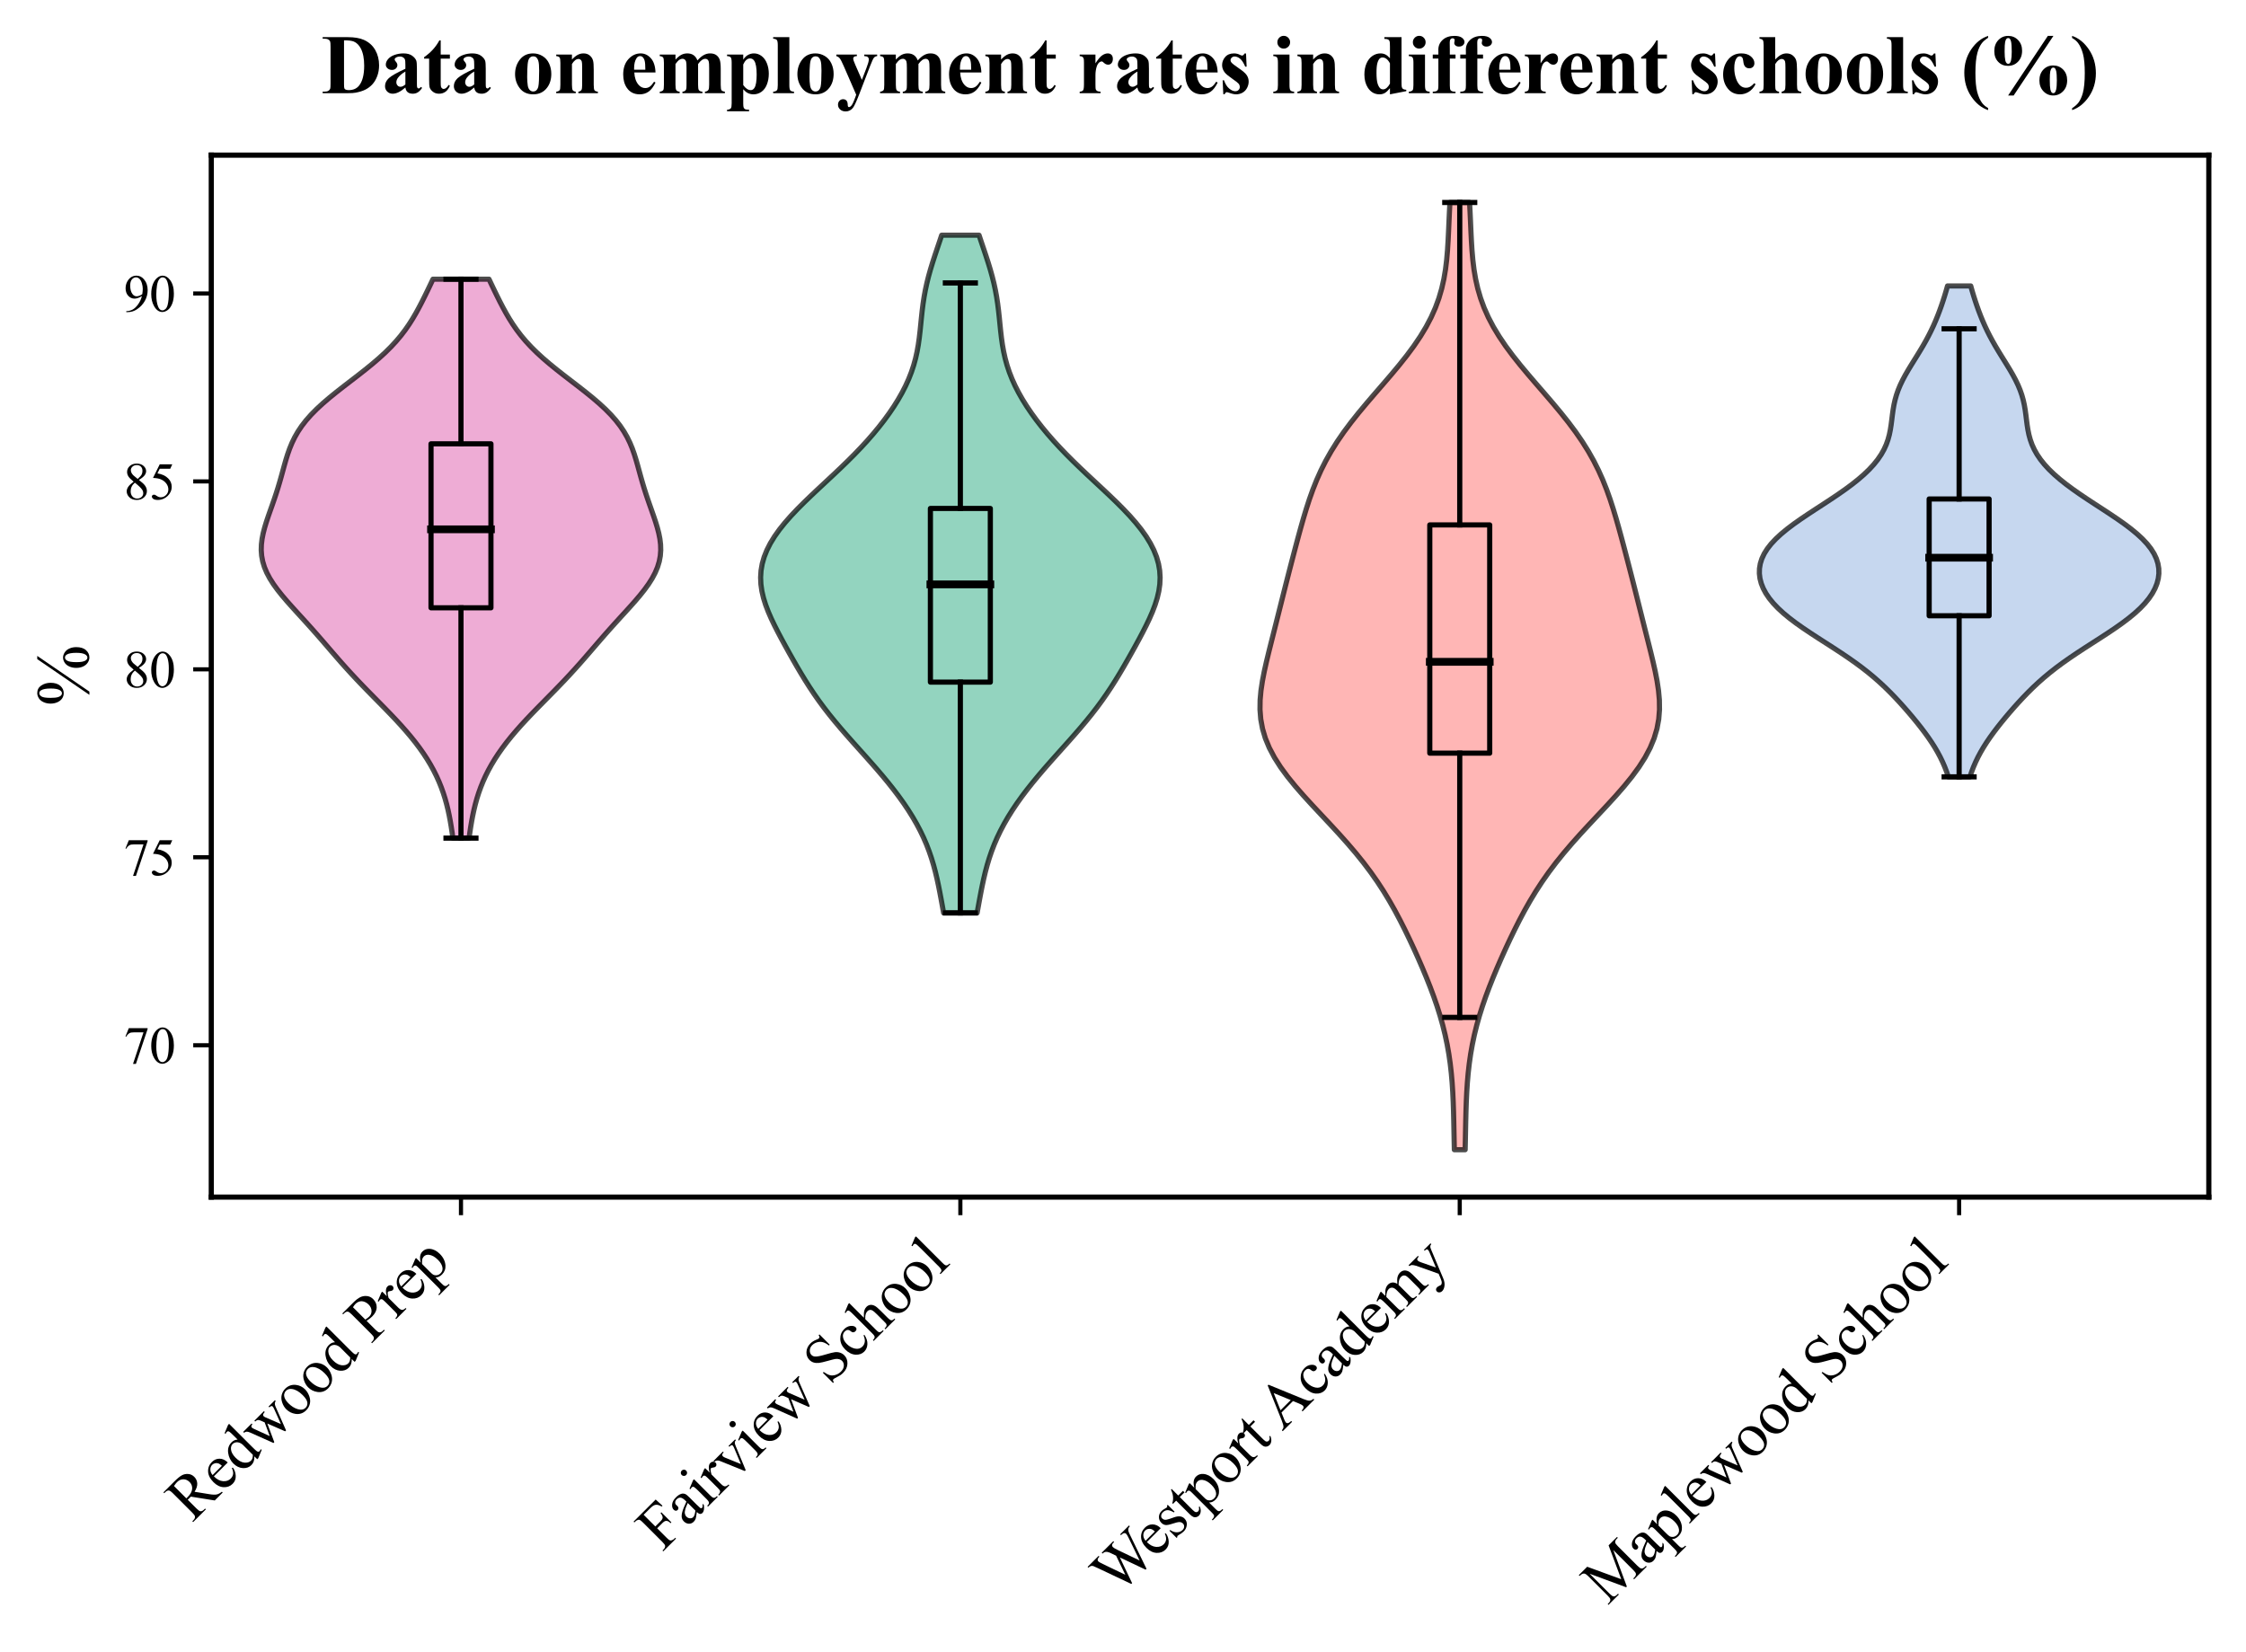 <?xml version="1.0" encoding="utf-8" standalone="no"?>
<!DOCTYPE svg PUBLIC "-//W3C//DTD SVG 1.1//EN"
  "http://www.w3.org/Graphics/SVG/1.1/DTD/svg11.dtd">
<svg xmlns:xlink="http://www.w3.org/1999/xlink" width="434.936pt" height="319.969pt" viewBox="0 0 434.936 319.969" xmlns="http://www.w3.org/2000/svg" version="1.1">
 <defs>
  <style type="text/css">*{stroke-linejoin: round; stroke-linecap: butt}</style>
 </defs>
 <g id="figure_1">
  <g id="patch_1">
   <path d="M 0 319.969 
L 434.936 319.969 
L 434.936 0 
L 0 0 
z
" style="fill: #ffffff"/>
  </g>
  <g id="axes_1">
   <g id="patch_2">
    <path d="M 40.916 231.836 
L 427.736 231.836 
L 427.736 30.045 
L 40.916 30.045 
z
" style="fill: #ffffff"/>
   </g>
   <g id="PolyCollection_1">
    <defs>
     <path id="mb3438b8ef5" d="M 90.836 -157.654 
L 87.701 -157.654 
L 87.549 -158.747 
L 87.383 -159.84 
L 87.199 -160.934 
L 86.992 -162.027 
L 86.758 -163.121 
L 86.491 -164.214 
L 86.187 -165.307 
L 85.841 -166.401 
L 85.45 -167.494 
L 85.009 -168.588 
L 84.516 -169.681 
L 83.969 -170.775 
L 83.367 -171.868 
L 82.708 -172.961 
L 81.992 -174.055 
L 81.22 -175.148 
L 80.394 -176.242 
L 79.516 -177.335 
L 78.589 -178.428 
L 77.619 -179.522 
L 76.612 -180.615 
L 75.574 -181.709 
L 74.514 -182.802 
L 73.439 -183.895 
L 72.36 -184.989 
L 71.286 -186.082 
L 70.222 -187.176 
L 69.177 -188.269 
L 68.154 -189.363 
L 67.155 -190.456 
L 66.177 -191.549 
L 65.219 -192.643 
L 64.272 -193.736 
L 63.331 -194.83 
L 62.388 -195.923 
L 61.435 -197.016 
L 60.469 -198.11 
L 59.487 -199.203 
L 58.493 -200.297 
L 57.494 -201.39 
L 56.502 -202.483 
L 55.531 -203.577 
L 54.601 -204.67 
L 53.73 -205.764 
L 52.939 -206.857 
L 52.246 -207.951 
L 51.664 -209.044 
L 51.204 -210.137 
L 50.873 -211.231 
L 50.668 -212.324 
L 50.586 -213.418 
L 50.618 -214.511 
L 50.749 -215.604 
L 50.965 -216.698 
L 51.248 -217.791 
L 51.581 -218.885 
L 51.946 -219.978 
L 52.33 -221.071 
L 52.717 -222.165 
L 53.098 -223.258 
L 53.464 -224.352 
L 53.812 -225.445 
L 54.14 -226.539 
L 54.451 -227.632 
L 54.752 -228.725 
L 55.052 -229.819 
L 55.365 -230.912 
L 55.706 -232.006 
L 56.093 -233.099 
L 56.543 -234.192 
L 57.074 -235.286 
L 57.7 -236.379 
L 58.433 -237.473 
L 59.282 -238.566 
L 60.249 -239.659 
L 61.33 -240.753 
L 62.517 -241.846 
L 63.794 -242.94 
L 65.143 -244.033 
L 66.54 -245.127 
L 67.961 -246.22 
L 69.379 -247.313 
L 70.771 -248.407 
L 72.115 -249.5 
L 73.391 -250.594 
L 74.586 -251.687 
L 75.692 -252.78 
L 76.704 -253.874 
L 77.626 -254.967 
L 78.461 -256.061 
L 79.22 -257.154 
L 79.913 -258.247 
L 80.553 -259.341 
L 81.151 -260.434 
L 81.72 -261.528 
L 82.267 -262.621 
L 82.802 -263.715 
L 83.327 -264.808 
L 83.845 -265.901 
L 94.692 -265.901 
L 94.692 -265.901 
L 95.21 -264.808 
L 95.735 -263.715 
L 96.27 -262.621 
L 96.817 -261.528 
L 97.386 -260.434 
L 97.984 -259.341 
L 98.624 -258.247 
L 99.317 -257.154 
L 100.076 -256.061 
L 100.911 -254.967 
L 101.833 -253.874 
L 102.845 -252.78 
L 103.951 -251.687 
L 105.146 -250.594 
L 106.422 -249.5 
L 107.765 -248.407 
L 109.158 -247.313 
L 110.576 -246.22 
L 111.997 -245.127 
L 113.394 -244.033 
L 114.743 -242.94 
L 116.02 -241.846 
L 117.207 -240.753 
L 118.288 -239.659 
L 119.255 -238.566 
L 120.104 -237.473 
L 120.837 -236.379 
L 121.463 -235.286 
L 121.994 -234.192 
L 122.444 -233.099 
L 122.831 -232.006 
L 123.172 -230.912 
L 123.485 -229.819 
L 123.785 -228.725 
L 124.086 -227.632 
L 124.397 -226.539 
L 124.725 -225.445 
L 125.073 -224.352 
L 125.439 -223.258 
L 125.82 -222.165 
L 126.207 -221.071 
L 126.59 -219.978 
L 126.956 -218.885 
L 127.289 -217.791 
L 127.572 -216.698 
L 127.788 -215.604 
L 127.919 -214.511 
L 127.95 -213.418 
L 127.869 -212.324 
L 127.664 -211.231 
L 127.332 -210.137 
L 126.873 -209.044 
L 126.291 -207.951 
L 125.597 -206.857 
L 124.806 -205.764 
L 123.936 -204.67 
L 123.006 -203.577 
L 122.035 -202.483 
L 121.043 -201.39 
L 120.044 -200.297 
L 119.05 -199.203 
L 118.068 -198.11 
L 117.102 -197.016 
L 116.149 -195.923 
L 115.206 -194.83 
L 114.264 -193.736 
L 113.318 -192.643 
L 112.359 -191.549 
L 111.382 -190.456 
L 110.383 -189.363 
L 109.36 -188.269 
L 108.314 -187.176 
L 107.251 -186.082 
L 106.176 -184.989 
L 105.098 -183.895 
L 104.023 -182.802 
L 102.963 -181.709 
L 101.925 -180.615 
L 100.917 -179.522 
L 99.948 -178.428 
L 99.021 -177.335 
L 98.143 -176.242 
L 97.317 -175.148 
L 96.545 -174.055 
L 95.829 -172.961 
L 95.17 -171.868 
L 94.567 -170.775 
L 94.021 -169.681 
L 93.528 -168.588 
L 93.087 -167.494 
L 92.696 -166.401 
L 92.35 -165.307 
L 92.046 -164.214 
L 91.779 -163.121 
L 91.545 -162.027 
L 91.338 -160.934 
L 91.154 -159.84 
L 90.988 -158.747 
L 90.836 -157.654 
z
" style="stroke: #000000; stroke-opacity: 0.7"/>
    </defs>
    <g clip-path="url(#p6ce5213885)">
     <use xlink:href="#mb3438b8ef5" x="0" y="319.969" style="fill: #e78ac3; fill-opacity: 0.7; stroke: #000000; stroke-opacity: 0.7"/>
    </g>
   </g>
   <g id="PolyCollection_2">
    <defs>
     <path id="mfcb99baaed" d="M 189.218 -143.167 
L 182.729 -143.167 
L 182.49 -144.493 
L 182.248 -145.819 
L 181.998 -147.144 
L 181.734 -148.47 
L 181.447 -149.796 
L 181.131 -151.122 
L 180.776 -152.448 
L 180.376 -153.773 
L 179.923 -155.099 
L 179.413 -156.425 
L 178.84 -157.751 
L 178.204 -159.076 
L 177.503 -160.402 
L 176.737 -161.728 
L 175.908 -163.054 
L 175.018 -164.38 
L 174.07 -165.705 
L 173.067 -167.031 
L 172.016 -168.357 
L 170.921 -169.683 
L 169.79 -171.008 
L 168.63 -172.334 
L 167.451 -173.66 
L 166.263 -174.986 
L 165.077 -176.311 
L 163.904 -177.637 
L 162.755 -178.963 
L 161.64 -180.289 
L 160.566 -181.615 
L 159.539 -182.94 
L 158.562 -184.266 
L 157.634 -185.592 
L 156.753 -186.918 
L 155.912 -188.243 
L 155.104 -189.569 
L 154.323 -190.895 
L 153.561 -192.221 
L 152.813 -193.546 
L 152.078 -194.872 
L 151.357 -196.198 
L 150.655 -197.524 
L 149.982 -198.85 
L 149.349 -200.175 
L 148.772 -201.501 
L 148.267 -202.827 
L 147.852 -204.153 
L 147.541 -205.478 
L 147.35 -206.804 
L 147.291 -208.13 
L 147.373 -209.456 
L 147.603 -210.781 
L 147.981 -212.107 
L 148.51 -213.433 
L 149.184 -214.759 
L 149.998 -216.085 
L 150.941 -217.41 
L 152.004 -218.736 
L 153.17 -220.062 
L 154.425 -221.388 
L 155.75 -222.713 
L 157.127 -224.039 
L 158.537 -225.365 
L 159.96 -226.691 
L 161.38 -228.017 
L 162.781 -229.342 
L 164.149 -230.668 
L 165.474 -231.994 
L 166.748 -233.32 
L 167.965 -234.645 
L 169.122 -235.971 
L 170.217 -237.297 
L 171.248 -238.623 
L 172.214 -239.948 
L 173.112 -241.274 
L 173.939 -242.6 
L 174.694 -243.926 
L 175.372 -245.252 
L 175.972 -246.577 
L 176.492 -247.903 
L 176.933 -249.229 
L 177.298 -250.555 
L 177.594 -251.88 
L 177.83 -253.206 
L 178.018 -254.532 
L 178.172 -255.858 
L 178.307 -257.183 
L 178.439 -258.509 
L 178.583 -259.835 
L 178.751 -261.161 
L 178.954 -262.487 
L 179.197 -263.812 
L 179.485 -265.138 
L 179.816 -266.464 
L 180.187 -267.79 
L 180.591 -269.115 
L 181.02 -270.441 
L 181.463 -271.767 
L 181.912 -273.093 
L 182.356 -274.419 
L 189.591 -274.419 
L 189.591 -274.419 
L 190.035 -273.093 
L 190.484 -271.767 
L 190.927 -270.441 
L 191.356 -269.115 
L 191.76 -267.79 
L 192.131 -266.464 
L 192.462 -265.138 
L 192.75 -263.812 
L 192.993 -262.487 
L 193.196 -261.161 
L 193.364 -259.835 
L 193.508 -258.509 
L 193.64 -257.183 
L 193.775 -255.858 
L 193.929 -254.532 
L 194.117 -253.206 
L 194.353 -251.88 
L 194.649 -250.555 
L 195.014 -249.229 
L 195.455 -247.903 
L 195.975 -246.577 
L 196.574 -245.252 
L 197.253 -243.926 
L 198.007 -242.6 
L 198.835 -241.274 
L 199.733 -239.948 
L 200.698 -238.623 
L 201.729 -237.297 
L 202.824 -235.971 
L 203.982 -234.645 
L 205.199 -233.32 
L 206.473 -231.994 
L 207.798 -230.668 
L 209.166 -229.342 
L 210.567 -228.017 
L 211.987 -226.691 
L 213.41 -225.365 
L 214.82 -224.039 
L 216.197 -222.713 
L 217.522 -221.388 
L 218.777 -220.062 
L 219.943 -218.736 
L 221.006 -217.41 
L 221.949 -216.085 
L 222.763 -214.759 
L 223.437 -213.433 
L 223.965 -212.107 
L 224.344 -210.781 
L 224.573 -209.456 
L 224.655 -208.13 
L 224.596 -206.804 
L 224.406 -205.478 
L 224.095 -204.153 
L 223.679 -202.827 
L 223.175 -201.501 
L 222.598 -200.175 
L 221.965 -198.85 
L 221.291 -197.524 
L 220.59 -196.198 
L 219.868 -194.872 
L 219.133 -193.546 
L 218.386 -192.221 
L 217.624 -190.895 
L 216.843 -189.569 
L 216.035 -188.243 
L 215.194 -186.918 
L 214.313 -185.592 
L 213.385 -184.266 
L 212.408 -182.94 
L 211.381 -181.615 
L 210.307 -180.289 
L 209.192 -178.963 
L 208.043 -177.637 
L 206.87 -176.311 
L 205.684 -174.986 
L 204.496 -173.66 
L 203.317 -172.334 
L 202.157 -171.008 
L 201.026 -169.683 
L 199.931 -168.357 
L 198.879 -167.031 
L 197.877 -165.705 
L 196.929 -164.38 
L 196.039 -163.054 
L 195.209 -161.728 
L 194.444 -160.402 
L 193.743 -159.076 
L 193.106 -157.751 
L 192.534 -156.425 
L 192.024 -155.099 
L 191.571 -153.773 
L 191.171 -152.448 
L 190.816 -151.122 
L 190.5 -149.796 
L 190.213 -148.47 
L 189.949 -147.144 
L 189.699 -145.819 
L 189.457 -144.493 
L 189.218 -143.167 
z
" style="stroke: #000000; stroke-opacity: 0.7"/>
    </defs>
    <g clip-path="url(#p6ce5213885)">
     <use xlink:href="#mfcb99baaed" x="0" y="319.969" style="fill: #66c2a5; fill-opacity: 0.7; stroke: #000000; stroke-opacity: 0.7"/>
    </g>
   </g>
   <g id="PolyCollection_3">
    <defs>
     <path id="meace6b9f62" d="M 283.725 -97.306 
L 281.632 -97.306 
L 281.592 -99.159 
L 281.556 -101.012 
L 281.518 -102.865 
L 281.473 -104.718 
L 281.411 -106.571 
L 281.325 -108.424 
L 281.206 -110.277 
L 281.045 -112.13 
L 280.834 -113.983 
L 280.568 -115.836 
L 280.24 -117.689 
L 279.848 -119.542 
L 279.391 -121.395 
L 278.869 -123.248 
L 278.286 -125.1 
L 277.645 -126.953 
L 276.954 -128.806 
L 276.218 -130.659 
L 275.445 -132.512 
L 274.64 -134.365 
L 273.805 -136.218 
L 272.94 -138.071 
L 272.043 -139.924 
L 271.106 -141.777 
L 270.119 -143.63 
L 269.07 -145.483 
L 267.948 -147.336 
L 266.741 -149.189 
L 265.441 -151.042 
L 264.043 -152.895 
L 262.549 -154.748 
L 260.967 -156.601 
L 259.311 -158.454 
L 257.602 -160.307 
L 255.865 -162.16 
L 254.133 -164.013 
L 252.44 -165.866 
L 250.824 -167.719 
L 249.32 -169.572 
L 247.964 -171.425 
L 246.785 -173.278 
L 245.804 -175.131 
L 245.036 -176.984 
L 244.485 -178.837 
L 244.143 -180.69 
L 243.996 -182.543 
L 244.021 -184.396 
L 244.188 -186.249 
L 244.468 -188.102 
L 244.829 -189.955 
L 245.245 -191.808 
L 245.693 -193.661 
L 246.157 -195.514 
L 246.625 -197.367 
L 247.094 -199.22 
L 247.56 -201.073 
L 248.026 -202.926 
L 248.492 -204.779 
L 248.962 -206.632 
L 249.436 -208.485 
L 249.913 -210.338 
L 250.396 -212.191 
L 250.884 -214.044 
L 251.379 -215.897 
L 251.887 -217.75 
L 252.414 -219.603 
L 252.973 -221.456 
L 253.575 -223.309 
L 254.238 -225.162 
L 254.975 -227.015 
L 255.803 -228.868 
L 256.735 -230.721 
L 257.78 -232.574 
L 258.941 -234.427 
L 260.217 -236.28 
L 261.599 -238.133 
L 263.072 -239.986 
L 264.615 -241.839 
L 266.203 -243.692 
L 267.808 -245.545 
L 269.399 -247.398 
L 270.945 -249.251 
L 272.418 -251.104 
L 273.793 -252.957 
L 275.047 -254.81 
L 276.165 -256.663 
L 277.139 -258.516 
L 277.964 -260.369 
L 278.643 -262.222 
L 279.186 -264.075 
L 279.605 -265.928 
L 279.918 -267.781 
L 280.145 -269.634 
L 280.307 -271.487 
L 280.423 -273.34 
L 280.514 -275.193 
L 280.595 -277.046 
L 280.68 -278.899 
L 280.776 -280.752 
L 284.581 -280.752 
L 284.581 -280.752 
L 284.677 -278.899 
L 284.762 -277.046 
L 284.843 -275.193 
L 284.934 -273.34 
L 285.05 -271.487 
L 285.212 -269.634 
L 285.439 -267.781 
L 285.752 -265.928 
L 286.171 -264.075 
L 286.713 -262.222 
L 287.393 -260.369 
L 288.218 -258.516 
L 289.191 -256.663 
L 290.31 -254.81 
L 291.564 -252.957 
L 292.939 -251.104 
L 294.412 -249.251 
L 295.958 -247.398 
L 297.549 -245.545 
L 299.154 -243.692 
L 300.742 -241.839 
L 302.285 -239.986 
L 303.758 -238.133 
L 305.14 -236.28 
L 306.416 -234.427 
L 307.577 -232.574 
L 308.621 -230.721 
L 309.553 -228.868 
L 310.382 -227.015 
L 311.119 -225.162 
L 311.781 -223.309 
L 312.384 -221.456 
L 312.943 -219.603 
L 313.47 -217.75 
L 313.978 -215.897 
L 314.473 -214.044 
L 314.961 -212.191 
L 315.443 -210.338 
L 315.921 -208.485 
L 316.395 -206.632 
L 316.864 -204.779 
L 317.331 -202.926 
L 317.797 -201.073 
L 318.263 -199.22 
L 318.731 -197.367 
L 319.2 -195.514 
L 319.664 -193.661 
L 320.112 -191.808 
L 320.528 -189.955 
L 320.889 -188.102 
L 321.169 -186.249 
L 321.336 -184.396 
L 321.36 -182.543 
L 321.214 -180.69 
L 320.872 -178.837 
L 320.32 -176.984 
L 319.552 -175.131 
L 318.572 -173.278 
L 317.392 -171.425 
L 316.036 -169.572 
L 314.533 -167.719 
L 312.917 -165.866 
L 311.224 -164.013 
L 309.492 -162.16 
L 307.755 -160.307 
L 306.045 -158.454 
L 304.389 -156.601 
L 302.807 -154.748 
L 301.314 -152.895 
L 299.916 -151.042 
L 298.616 -149.189 
L 297.409 -147.336 
L 296.287 -145.483 
L 295.238 -143.63 
L 294.251 -141.777 
L 293.314 -139.924 
L 292.417 -138.071 
L 291.552 -136.218 
L 290.717 -134.365 
L 289.912 -132.512 
L 289.139 -130.659 
L 288.403 -128.806 
L 287.711 -126.953 
L 287.071 -125.1 
L 286.487 -123.248 
L 285.966 -121.395 
L 285.508 -119.542 
L 285.117 -117.689 
L 284.789 -115.836 
L 284.523 -113.983 
L 284.312 -112.13 
L 284.151 -110.277 
L 284.032 -108.424 
L 283.945 -106.571 
L 283.884 -104.718 
L 283.838 -102.865 
L 283.801 -101.012 
L 283.765 -99.159 
L 283.725 -97.306 
z
" style="stroke: #000000; stroke-opacity: 0.7"/>
    </defs>
    <g clip-path="url(#p6ce5213885)">
     <use xlink:href="#meace6b9f62" x="0" y="319.969" style="fill: #ff9896; fill-opacity: 0.7; stroke: #000000; stroke-opacity: 0.7"/>
    </g>
   </g>
   <g id="PolyCollection_4">
    <defs>
     <path id="m7010c3bfeb" d="M 381.472 -169.519 
L 377.295 -169.519 
L 376.969 -170.48 
L 376.599 -171.44 
L 376.183 -172.4 
L 375.719 -173.361 
L 375.204 -174.321 
L 374.64 -175.281 
L 374.028 -176.242 
L 373.373 -177.202 
L 372.677 -178.162 
L 371.947 -179.123 
L 371.185 -180.083 
L 370.397 -181.043 
L 369.584 -182.004 
L 368.747 -182.964 
L 367.885 -183.924 
L 366.992 -184.884 
L 366.063 -185.845 
L 365.09 -186.805 
L 364.064 -187.765 
L 362.977 -188.726 
L 361.823 -189.686 
L 360.598 -190.646 
L 359.301 -191.607 
L 357.936 -192.567 
L 356.513 -193.527 
L 355.047 -194.488 
L 353.555 -195.448 
L 352.06 -196.408 
L 350.586 -197.369 
L 349.157 -198.329 
L 347.797 -199.289 
L 346.527 -200.25 
L 345.363 -201.21 
L 344.318 -202.17 
L 343.401 -203.131 
L 342.617 -204.091 
L 341.966 -205.051 
L 341.45 -206.012 
L 341.067 -206.972 
L 340.817 -207.932 
L 340.701 -208.892 
L 340.722 -209.853 
L 340.881 -210.813 
L 341.185 -211.773 
L 341.638 -212.734 
L 342.241 -213.694 
L 342.994 -214.654 
L 343.895 -215.615 
L 344.934 -216.575 
L 346.1 -217.535 
L 347.374 -218.496 
L 348.737 -219.456 
L 350.163 -220.416 
L 351.627 -221.377 
L 353.104 -222.337 
L 354.568 -223.297 
L 355.996 -224.258 
L 357.367 -225.218 
L 358.663 -226.178 
L 359.87 -227.139 
L 360.977 -228.099 
L 361.976 -229.059 
L 362.86 -230.02 
L 363.629 -230.98 
L 364.283 -231.94 
L 364.826 -232.9 
L 365.263 -233.861 
L 365.607 -234.821 
L 365.869 -235.781 
L 366.065 -236.742 
L 366.216 -237.702 
L 366.34 -238.662 
L 366.458 -239.623 
L 366.592 -240.583 
L 366.757 -241.543 
L 366.971 -242.504 
L 367.242 -243.464 
L 367.576 -244.424 
L 367.975 -245.385 
L 368.435 -246.345 
L 368.946 -247.305 
L 369.499 -248.266 
L 370.08 -249.226 
L 370.676 -250.186 
L 371.273 -251.147 
L 371.861 -252.107 
L 372.43 -253.067 
L 372.974 -254.028 
L 373.487 -254.988 
L 373.969 -255.948 
L 374.42 -256.908 
L 374.84 -257.869 
L 375.232 -258.829 
L 375.599 -259.789 
L 375.944 -260.75 
L 376.268 -261.71 
L 376.574 -262.67 
L 376.863 -263.631 
L 377.135 -264.591 
L 381.632 -264.591 
L 381.632 -264.591 
L 381.904 -263.631 
L 382.193 -262.67 
L 382.499 -261.71 
L 382.823 -260.75 
L 383.167 -259.789 
L 383.535 -258.829 
L 383.927 -257.869 
L 384.347 -256.908 
L 384.797 -255.948 
L 385.279 -254.988 
L 385.793 -254.028 
L 386.336 -253.067 
L 386.905 -252.107 
L 387.493 -251.147 
L 388.091 -250.186 
L 388.687 -249.226 
L 389.268 -248.266 
L 389.821 -247.305 
L 390.332 -246.345 
L 390.792 -245.385 
L 391.191 -244.424 
L 391.525 -243.464 
L 391.796 -242.504 
L 392.009 -241.543 
L 392.175 -240.583 
L 392.308 -239.623 
L 392.427 -238.662 
L 392.551 -237.702 
L 392.702 -236.742 
L 392.898 -235.781 
L 393.16 -234.821 
L 393.503 -233.861 
L 393.941 -232.9 
L 394.484 -231.94 
L 395.137 -230.98 
L 395.906 -230.02 
L 396.791 -229.059 
L 397.79 -228.099 
L 398.897 -227.139 
L 400.104 -226.178 
L 401.4 -225.218 
L 402.771 -224.258 
L 404.199 -223.297 
L 405.663 -222.337 
L 407.14 -221.377 
L 408.604 -220.416 
L 410.03 -219.456 
L 411.393 -218.496 
L 412.667 -217.535 
L 413.833 -216.575 
L 414.872 -215.615 
L 415.773 -214.654 
L 416.526 -213.694 
L 417.129 -212.734 
L 417.581 -211.773 
L 417.885 -210.813 
L 418.045 -209.853 
L 418.065 -208.892 
L 417.949 -207.932 
L 417.7 -206.972 
L 417.317 -206.012 
L 416.801 -205.051 
L 416.15 -204.091 
L 415.366 -203.131 
L 414.449 -202.17 
L 413.404 -201.21 
L 412.24 -200.25 
L 410.969 -199.289 
L 409.61 -198.329 
L 408.181 -197.369 
L 406.707 -196.408 
L 405.212 -195.448 
L 403.72 -194.488 
L 402.254 -193.527 
L 400.831 -192.567 
L 399.466 -191.607 
L 398.169 -190.646 
L 396.944 -189.686 
L 395.79 -188.726 
L 394.703 -187.765 
L 393.677 -186.805 
L 392.704 -185.845 
L 391.775 -184.884 
L 390.882 -183.924 
L 390.02 -182.964 
L 389.183 -182.004 
L 388.37 -181.043 
L 387.582 -180.083 
L 386.82 -179.123 
L 386.089 -178.162 
L 385.394 -177.202 
L 384.738 -176.242 
L 384.127 -175.281 
L 383.563 -174.321 
L 383.048 -173.361 
L 382.583 -172.4 
L 382.167 -171.44 
L 381.798 -170.48 
L 381.472 -169.519 
z
" style="stroke: #000000; stroke-opacity: 0.7"/>
    </defs>
    <g clip-path="url(#p6ce5213885)">
     <use xlink:href="#m7010c3bfeb" x="0" y="319.969" style="fill: #aec7e8; fill-opacity: 0.7; stroke: #000000; stroke-opacity: 0.7"/>
    </g>
   </g>
   <g id="matplotlib.axis_1">
    <g id="xtick_1">
     <g id="line2d_1">
      <defs>
       <path id="ma8c6401ae0" d="M 0 0 
L 0 3.5 
" style="stroke: #000000; stroke-width: 0.8"/>
      </defs>
      <g>
       <use xlink:href="#ma8c6401ae0" x="89.268" y="231.836" style="stroke: #000000; stroke-width: 0.8"/>
      </g>
     </g>
     <g id="text_1">
      <!-- Redwood Prep -->
      <g transform="translate(37.254 294.927) rotate(-45) scale(0.12 -0.12)">
       <defs>
        <path id="TimesNewRomanPSMT-52" d="M 4325 0 
L 3194 0 
L 1759 1981 
Q 1600 1975 1500 1975 
Q 1459 1975 1412 1976 
Q 1366 1978 1316 1981 
L 1316 750 
Q 1316 350 1403 253 
Q 1522 116 1759 116 
L 1925 116 
L 1925 0 
L 109 0 
L 109 116 
L 269 116 
Q 538 116 653 291 
Q 719 388 719 750 
L 719 3488 
Q 719 3888 631 3984 
Q 509 4122 269 4122 
L 109 4122 
L 109 4238 
L 1653 4238 
Q 2328 4238 2648 4139 
Q 2969 4041 3192 3777 
Q 3416 3513 3416 3147 
Q 3416 2756 3161 2468 
Q 2906 2181 2372 2063 
L 3247 847 
Q 3547 428 3762 290 
Q 3978 153 4325 116 
L 4325 0 
z
M 1316 2178 
Q 1375 2178 1419 2176 
Q 1463 2175 1491 2175 
Q 2097 2175 2405 2437 
Q 2713 2700 2713 3106 
Q 2713 3503 2464 3751 
Q 2216 4000 1806 4000 
Q 1625 4000 1316 3941 
L 1316 2178 
z
" transform="scale(0.016)"/>
        <path id="TimesNewRomanPSMT-65" d="M 681 1784 
Q 678 1147 991 784 
Q 1303 422 1725 422 
Q 2006 422 2214 576 
Q 2422 731 2563 1106 
L 2659 1044 
Q 2594 616 2278 264 
Q 1963 -88 1488 -88 
Q 972 -88 605 314 
Q 238 716 238 1394 
Q 238 2128 614 2539 
Q 991 2950 1559 2950 
Q 2041 2950 2350 2633 
Q 2659 2316 2659 1784 
L 681 1784 
z
M 681 1966 
L 2006 1966 
Q 1991 2241 1941 2353 
Q 1863 2528 1708 2628 
Q 1553 2728 1384 2728 
Q 1125 2728 920 2526 
Q 716 2325 681 1966 
z
" transform="scale(0.016)"/>
        <path id="TimesNewRomanPSMT-64" d="M 2222 322 
Q 2013 103 1813 7 
Q 1613 -88 1381 -88 
Q 913 -88 563 304 
Q 213 697 213 1313 
Q 213 1928 600 2439 
Q 988 2950 1597 2950 
Q 1975 2950 2222 2709 
L 2222 3238 
Q 2222 3728 2198 3840 
Q 2175 3953 2125 3993 
Q 2075 4034 2000 4034 
Q 1919 4034 1784 3984 
L 1744 4094 
L 2597 4444 
L 2738 4444 
L 2738 1134 
Q 2738 631 2761 520 
Q 2784 409 2836 365 
Q 2888 322 2956 322 
Q 3041 322 3181 375 
L 3216 266 
L 2366 -88 
L 2222 -88 
L 2222 322 
z
M 2222 541 
L 2222 2016 
Q 2203 2228 2109 2403 
Q 2016 2578 1861 2667 
Q 1706 2756 1559 2756 
Q 1284 2756 1069 2509 
Q 784 2184 784 1559 
Q 784 928 1059 592 
Q 1334 256 1672 256 
Q 1956 256 2222 541 
z
" transform="scale(0.016)"/>
        <path id="TimesNewRomanPSMT-77" d="M 41 2863 
L 1241 2863 
L 1241 2747 
Q 1075 2734 1023 2687 
Q 972 2641 972 2553 
Q 972 2456 1025 2319 
L 1638 672 
L 2253 2013 
L 2091 2434 
Q 2016 2622 1894 2694 
Q 1825 2738 1638 2747 
L 1638 2863 
L 3000 2863 
L 3000 2747 
Q 2775 2738 2681 2666 
Q 2619 2616 2619 2506 
Q 2619 2444 2644 2378 
L 3294 734 
L 3897 2319 
Q 3959 2488 3959 2588 
Q 3959 2647 3898 2694 
Q 3838 2741 3659 2747 
L 3659 2863 
L 4563 2863 
L 4563 2747 
Q 4291 2706 4163 2378 
L 3206 -88 
L 3078 -88 
L 2363 1741 
L 1528 -88 
L 1413 -88 
L 494 2319 
Q 403 2547 315 2626 
Q 228 2706 41 2747 
L 41 2863 
z
" transform="scale(0.016)"/>
        <path id="TimesNewRomanPSMT-6f" d="M 1600 2947 
Q 2250 2947 2644 2453 
Q 2978 2031 2978 1484 
Q 2978 1100 2793 706 
Q 2609 313 2286 112 
Q 1963 -88 1566 -88 
Q 919 -88 538 428 
Q 216 863 216 1403 
Q 216 1797 411 2186 
Q 606 2575 925 2761 
Q 1244 2947 1600 2947 
z
M 1503 2744 
Q 1338 2744 1170 2645 
Q 1003 2547 900 2300 
Q 797 2053 797 1666 
Q 797 1041 1045 587 
Q 1294 134 1700 134 
Q 2003 134 2200 384 
Q 2397 634 2397 1244 
Q 2397 2006 2069 2444 
Q 1847 2744 1503 2744 
z
" transform="scale(0.016)"/>
        <path id="TimesNewRomanPSMT-20" transform="scale(0.016)"/>
        <path id="TimesNewRomanPSMT-50" d="M 1313 1984 
L 1313 750 
Q 1313 350 1400 253 
Q 1519 116 1759 116 
L 1922 116 
L 1922 0 
L 106 0 
L 106 116 
L 266 116 
Q 534 116 650 291 
Q 713 388 713 750 
L 713 3488 
Q 713 3888 628 3984 
Q 506 4122 266 4122 
L 106 4122 
L 106 4238 
L 1659 4238 
Q 2228 4238 2556 4120 
Q 2884 4003 3109 3725 
Q 3334 3447 3334 3066 
Q 3334 2547 2992 2222 
Q 2650 1897 2025 1897 
Q 1872 1897 1694 1919 
Q 1516 1941 1313 1984 
z
M 1313 2163 
Q 1478 2131 1606 2115 
Q 1734 2100 1825 2100 
Q 2150 2100 2386 2351 
Q 2622 2603 2622 3003 
Q 2622 3278 2509 3514 
Q 2397 3750 2190 3867 
Q 1984 3984 1722 3984 
Q 1563 3984 1313 3925 
L 1313 2163 
z
" transform="scale(0.016)"/>
        <path id="TimesNewRomanPSMT-72" d="M 1038 2947 
L 1038 2303 
Q 1397 2947 1775 2947 
Q 1947 2947 2059 2842 
Q 2172 2738 2172 2600 
Q 2172 2478 2090 2393 
Q 2009 2309 1897 2309 
Q 1788 2309 1652 2417 
Q 1516 2525 1450 2525 
Q 1394 2525 1328 2463 
Q 1188 2334 1038 2041 
L 1038 669 
Q 1038 431 1097 309 
Q 1138 225 1241 169 
Q 1344 113 1538 113 
L 1538 0 
L 72 0 
L 72 113 
Q 291 113 397 181 
Q 475 231 506 341 
Q 522 394 522 644 
L 522 1753 
Q 522 2253 501 2348 
Q 481 2444 426 2487 
Q 372 2531 291 2531 
Q 194 2531 72 2484 
L 41 2597 
L 906 2947 
L 1038 2947 
z
" transform="scale(0.016)"/>
        <path id="TimesNewRomanPSMT-70" d="M -6 2578 
L 875 2934 
L 994 2934 
L 994 2266 
Q 1216 2644 1439 2795 
Q 1663 2947 1909 2947 
Q 2341 2947 2628 2609 
Q 2981 2197 2981 1534 
Q 2981 794 2556 309 
Q 2206 -88 1675 -88 
Q 1444 -88 1275 -22 
Q 1150 25 994 166 
L 994 -706 
Q 994 -1000 1030 -1079 
Q 1066 -1159 1155 -1206 
Q 1244 -1253 1478 -1253 
L 1478 -1369 
L -22 -1369 
L -22 -1253 
L 56 -1253 
Q 228 -1256 350 -1188 
Q 409 -1153 442 -1076 
Q 475 -1000 475 -688 
L 475 2019 
Q 475 2297 450 2372 
Q 425 2447 370 2484 
Q 316 2522 222 2522 
Q 147 2522 31 2478 
L -6 2578 
z
M 994 2081 
L 994 1013 
Q 994 666 1022 556 
Q 1066 375 1236 237 
Q 1406 100 1666 100 
Q 1978 100 2172 344 
Q 2425 663 2425 1241 
Q 2425 1897 2138 2250 
Q 1938 2494 1663 2494 
Q 1513 2494 1366 2419 
Q 1253 2363 994 2081 
z
" transform="scale(0.016)"/>
       </defs>
       <use xlink:href="#TimesNewRomanPSMT-52"/>
       <use xlink:href="#TimesNewRomanPSMT-65" x="66.699"/>
       <use xlink:href="#TimesNewRomanPSMT-64" x="111.084"/>
       <use xlink:href="#TimesNewRomanPSMT-77" x="161.084"/>
       <use xlink:href="#TimesNewRomanPSMT-6f" x="233.301"/>
       <use xlink:href="#TimesNewRomanPSMT-6f" x="283.301"/>
       <use xlink:href="#TimesNewRomanPSMT-64" x="333.301"/>
       <use xlink:href="#TimesNewRomanPSMT-20" x="383.301"/>
       <use xlink:href="#TimesNewRomanPSMT-50" x="408.301"/>
       <use xlink:href="#TimesNewRomanPSMT-72" x="463.916"/>
       <use xlink:href="#TimesNewRomanPSMT-65" x="497.217"/>
       <use xlink:href="#TimesNewRomanPSMT-70" x="541.602"/>
      </g>
     </g>
    </g>
    <g id="xtick_2">
     <g id="line2d_2">
      <g>
       <use xlink:href="#ma8c6401ae0" x="185.973" y="231.836" style="stroke: #000000; stroke-width: 0.8"/>
      </g>
     </g>
     <g id="text_2">
      <!-- Fairview School -->
      <g transform="translate(128.304 300.582) rotate(-45) scale(0.12 -0.12)">
       <defs>
        <path id="TimesNewRomanPSMT-46" d="M 1309 4006 
L 1309 2341 
L 2081 2341 
Q 2347 2341 2470 2458 
Q 2594 2575 2634 2922 
L 2750 2922 
L 2750 1488 
L 2634 1488 
Q 2631 1734 2570 1850 
Q 2509 1966 2401 2023 
Q 2294 2081 2081 2081 
L 1309 2081 
L 1309 750 
Q 1309 428 1350 325 
Q 1381 247 1481 191 
Q 1619 116 1769 116 
L 1922 116 
L 1922 0 
L 103 0 
L 103 116 
L 253 116 
Q 516 116 634 269 
Q 709 369 709 750 
L 709 3488 
Q 709 3809 669 3913 
Q 638 3991 541 4047 
Q 406 4122 253 4122 
L 103 4122 
L 103 4238 
L 3256 4238 
L 3297 3306 
L 3188 3306 
Q 3106 3603 2998 3742 
Q 2891 3881 2733 3943 
Q 2575 4006 2244 4006 
L 1309 4006 
z
" transform="scale(0.016)"/>
        <path id="TimesNewRomanPSMT-61" d="M 1822 413 
Q 1381 72 1269 19 
Q 1100 -59 909 -59 
Q 613 -59 420 144 
Q 228 347 228 678 
Q 228 888 322 1041 
Q 450 1253 767 1440 
Q 1084 1628 1822 1897 
L 1822 2009 
Q 1822 2438 1686 2597 
Q 1550 2756 1291 2756 
Q 1094 2756 978 2650 
Q 859 2544 859 2406 
L 866 2225 
Q 866 2081 792 2003 
Q 719 1925 600 1925 
Q 484 1925 411 2006 
Q 338 2088 338 2228 
Q 338 2497 613 2722 
Q 888 2947 1384 2947 
Q 1766 2947 2009 2819 
Q 2194 2722 2281 2516 
Q 2338 2381 2338 1966 
L 2338 994 
Q 2338 584 2353 492 
Q 2369 400 2405 369 
Q 2441 338 2488 338 
Q 2538 338 2575 359 
Q 2641 400 2828 588 
L 2828 413 
Q 2478 -56 2159 -56 
Q 2006 -56 1915 50 
Q 1825 156 1822 413 
z
M 1822 616 
L 1822 1706 
Q 1350 1519 1213 1441 
Q 966 1303 859 1153 
Q 753 1003 753 825 
Q 753 600 887 451 
Q 1022 303 1197 303 
Q 1434 303 1822 616 
z
" transform="scale(0.016)"/>
        <path id="TimesNewRomanPSMT-69" d="M 928 4444 
Q 1059 4444 1151 4351 
Q 1244 4259 1244 4128 
Q 1244 3997 1151 3903 
Q 1059 3809 928 3809 
Q 797 3809 703 3903 
Q 609 3997 609 4128 
Q 609 4259 701 4351 
Q 794 4444 928 4444 
z
M 1188 2947 
L 1188 647 
Q 1188 378 1227 289 
Q 1266 200 1342 156 
Q 1419 113 1622 113 
L 1622 0 
L 231 0 
L 231 113 
Q 441 113 512 153 
Q 584 194 626 287 
Q 669 381 669 647 
L 669 1750 
Q 669 2216 641 2353 
Q 619 2453 572 2492 
Q 525 2531 444 2531 
Q 356 2531 231 2484 
L 188 2597 
L 1050 2947 
L 1188 2947 
z
" transform="scale(0.016)"/>
        <path id="TimesNewRomanPSMT-76" d="M 53 2863 
L 1400 2863 
L 1400 2747 
L 1313 2747 
Q 1191 2747 1127 2687 
Q 1063 2628 1063 2528 
Q 1063 2419 1128 2269 
L 1794 688 
L 2463 2328 
Q 2534 2503 2534 2594 
Q 2534 2638 2509 2666 
Q 2475 2713 2422 2730 
Q 2369 2747 2206 2747 
L 2206 2863 
L 3141 2863 
L 3141 2747 
Q 2978 2734 2916 2681 
Q 2806 2588 2719 2369 
L 1703 -88 
L 1575 -88 
L 553 2328 
Q 484 2497 421 2570 
Q 359 2644 263 2694 
Q 209 2722 53 2747 
L 53 2863 
z
" transform="scale(0.016)"/>
        <path id="TimesNewRomanPSMT-53" d="M 2934 4334 
L 2934 2869 
L 2819 2869 
Q 2763 3291 2617 3541 
Q 2472 3791 2203 3937 
Q 1934 4084 1647 4084 
Q 1322 4084 1109 3886 
Q 897 3688 897 3434 
Q 897 3241 1031 3081 
Q 1225 2847 1953 2456 
Q 2547 2138 2764 1967 
Q 2981 1797 3098 1565 
Q 3216 1334 3216 1081 
Q 3216 600 2842 251 
Q 2469 -97 1881 -97 
Q 1697 -97 1534 -69 
Q 1438 -53 1133 45 
Q 828 144 747 144 
Q 669 144 623 97 
Q 578 50 556 -97 
L 441 -97 
L 441 1356 
L 556 1356 
Q 638 900 775 673 
Q 913 447 1195 297 
Q 1478 147 1816 147 
Q 2206 147 2432 353 
Q 2659 559 2659 841 
Q 2659 997 2573 1156 
Q 2488 1316 2306 1453 
Q 2184 1547 1640 1851 
Q 1097 2156 867 2337 
Q 638 2519 519 2737 
Q 400 2956 400 3219 
Q 400 3675 750 4004 
Q 1100 4334 1641 4334 
Q 1978 4334 2356 4169 
Q 2531 4091 2603 4091 
Q 2684 4091 2736 4139 
Q 2788 4188 2819 4334 
L 2934 4334 
z
" transform="scale(0.016)"/>
        <path id="TimesNewRomanPSMT-63" d="M 2631 1088 
Q 2516 522 2178 217 
Q 1841 -88 1431 -88 
Q 944 -88 581 321 
Q 219 731 219 1428 
Q 219 2103 620 2525 
Q 1022 2947 1584 2947 
Q 2006 2947 2278 2723 
Q 2550 2500 2550 2259 
Q 2550 2141 2473 2067 
Q 2397 1994 2259 1994 
Q 2075 1994 1981 2113 
Q 1928 2178 1911 2362 
Q 1894 2547 1784 2644 
Q 1675 2738 1481 2738 
Q 1169 2738 978 2506 
Q 725 2200 725 1697 
Q 725 1184 976 792 
Q 1228 400 1656 400 
Q 1963 400 2206 609 
Q 2378 753 2541 1131 
L 2631 1088 
z
" transform="scale(0.016)"/>
        <path id="TimesNewRomanPSMT-68" d="M 1041 4444 
L 1041 2350 
Q 1388 2731 1591 2839 
Q 1794 2947 1997 2947 
Q 2241 2947 2416 2812 
Q 2591 2678 2675 2391 
Q 2734 2191 2734 1659 
L 2734 647 
Q 2734 375 2778 275 
Q 2809 200 2884 156 
Q 2959 113 3159 113 
L 3159 0 
L 1753 0 
L 1753 113 
L 1819 113 
Q 2019 113 2097 173 
Q 2175 234 2206 353 
Q 2216 403 2216 647 
L 2216 1659 
Q 2216 2128 2167 2275 
Q 2119 2422 2012 2495 
Q 1906 2569 1756 2569 
Q 1603 2569 1437 2487 
Q 1272 2406 1041 2159 
L 1041 647 
Q 1041 353 1073 281 
Q 1106 209 1195 161 
Q 1284 113 1503 113 
L 1503 0 
L 84 0 
L 84 113 
Q 275 113 384 172 
Q 447 203 484 290 
Q 522 378 522 647 
L 522 3238 
Q 522 3728 498 3840 
Q 475 3953 426 3993 
Q 378 4034 297 4034 
Q 231 4034 84 3984 
L 41 4094 
L 897 4444 
L 1041 4444 
z
" transform="scale(0.016)"/>
        <path id="TimesNewRomanPSMT-6c" d="M 1184 4444 
L 1184 647 
Q 1184 378 1223 290 
Q 1263 203 1344 158 
Q 1425 113 1647 113 
L 1647 0 
L 244 0 
L 244 113 
Q 441 113 512 153 
Q 584 194 625 287 
Q 666 381 666 647 
L 666 3247 
Q 666 3731 644 3842 
Q 622 3953 573 3993 
Q 525 4034 450 4034 
Q 369 4034 244 3984 
L 191 4094 
L 1044 4444 
L 1184 4444 
z
" transform="scale(0.016)"/>
       </defs>
       <use xlink:href="#TimesNewRomanPSMT-46"/>
       <use xlink:href="#TimesNewRomanPSMT-61" x="55.615"/>
       <use xlink:href="#TimesNewRomanPSMT-69" x="100"/>
       <use xlink:href="#TimesNewRomanPSMT-72" x="127.783"/>
       <use xlink:href="#TimesNewRomanPSMT-76" x="161.084"/>
       <use xlink:href="#TimesNewRomanPSMT-69" x="211.084"/>
       <use xlink:href="#TimesNewRomanPSMT-65" x="238.867"/>
       <use xlink:href="#TimesNewRomanPSMT-77" x="283.252"/>
       <use xlink:href="#TimesNewRomanPSMT-20" x="355.469"/>
       <use xlink:href="#TimesNewRomanPSMT-53" x="380.469"/>
       <use xlink:href="#TimesNewRomanPSMT-63" x="436.084"/>
       <use xlink:href="#TimesNewRomanPSMT-68" x="480.469"/>
       <use xlink:href="#TimesNewRomanPSMT-6f" x="530.469"/>
       <use xlink:href="#TimesNewRomanPSMT-6f" x="580.469"/>
       <use xlink:href="#TimesNewRomanPSMT-6c" x="630.469"/>
      </g>
     </g>
    </g>
    <g id="xtick_3">
     <g id="line2d_3">
      <g>
       <use xlink:href="#ma8c6401ae0" x="282.678" y="231.836" style="stroke: #000000; stroke-width: 0.8"/>
      </g>
     </g>
     <g id="text_3">
      <!-- Westport Academy -->
      <g transform="translate(216.255 309.321) rotate(-45) scale(0.12 -0.12)">
       <defs>
        <path id="TimesNewRomanPSMT-57" d="M 5991 4238 
L 5991 4122 
Q 5825 4122 5722 4062 
Q 5619 4003 5525 3841 
Q 5463 3731 5328 3319 
L 4147 -97 
L 4022 -97 
L 3056 2613 
L 2097 -97 
L 1984 -97 
L 725 3422 
Q 584 3816 547 3888 
Q 484 4006 376 4064 
Q 269 4122 84 4122 
L 84 4238 
L 1653 4238 
L 1653 4122 
L 1578 4122 
Q 1413 4122 1325 4047 
Q 1238 3972 1238 3866 
Q 1238 3756 1375 3363 
L 2209 984 
L 2913 3006 
L 2788 3363 
L 2688 3647 
Q 2622 3803 2541 3922 
Q 2500 3981 2441 4022 
Q 2363 4078 2284 4103 
Q 2225 4122 2097 4122 
L 2097 4238 
L 3747 4238 
L 3747 4122 
L 3634 4122 
Q 3459 4122 3378 4047 
Q 3297 3972 3297 3844 
Q 3297 3684 3438 3288 
L 4250 984 
L 5056 3319 
Q 5194 3706 5194 3856 
Q 5194 3928 5148 3990 
Q 5103 4053 5034 4078 
Q 4916 4122 4725 4122 
L 4725 4238 
L 5991 4238 
z
" transform="scale(0.016)"/>
        <path id="TimesNewRomanPSMT-73" d="M 2050 2947 
L 2050 1972 
L 1947 1972 
Q 1828 2431 1642 2597 
Q 1456 2763 1169 2763 
Q 950 2763 815 2647 
Q 681 2531 681 2391 
Q 681 2216 781 2091 
Q 878 1963 1175 1819 
L 1631 1597 
Q 2266 1288 2266 781 
Q 2266 391 1970 151 
Q 1675 -88 1309 -88 
Q 1047 -88 709 6 
Q 606 38 541 38 
Q 469 38 428 -44 
L 325 -44 
L 325 978 
L 428 978 
Q 516 541 762 319 
Q 1009 97 1316 97 
Q 1531 97 1667 223 
Q 1803 350 1803 528 
Q 1803 744 1651 891 
Q 1500 1038 1047 1263 
Q 594 1488 453 1669 
Q 313 1847 313 2119 
Q 313 2472 555 2709 
Q 797 2947 1181 2947 
Q 1350 2947 1591 2875 
Q 1750 2828 1803 2828 
Q 1853 2828 1881 2850 
Q 1909 2872 1947 2947 
L 2050 2947 
z
" transform="scale(0.016)"/>
        <path id="TimesNewRomanPSMT-74" d="M 1031 3803 
L 1031 2863 
L 1700 2863 
L 1700 2644 
L 1031 2644 
L 1031 788 
Q 1031 509 1111 412 
Q 1191 316 1316 316 
Q 1419 316 1516 380 
Q 1613 444 1666 569 
L 1788 569 
Q 1678 263 1478 108 
Q 1278 -47 1066 -47 
Q 922 -47 784 33 
Q 647 113 581 261 
Q 516 409 516 719 
L 516 2644 
L 63 2644 
L 63 2747 
Q 234 2816 414 2980 
Q 594 3144 734 3369 
Q 806 3488 934 3803 
L 1031 3803 
z
" transform="scale(0.016)"/>
        <path id="TimesNewRomanPSMT-41" d="M 2928 1419 
L 1288 1419 
L 1000 750 
Q 894 503 894 381 
Q 894 284 986 211 
Q 1078 138 1384 116 
L 1384 0 
L 50 0 
L 50 116 
Q 316 163 394 238 
Q 553 388 747 847 
L 2238 4334 
L 2347 4334 
L 3822 809 
Q 4000 384 4145 257 
Q 4291 131 4550 116 
L 4550 0 
L 2878 0 
L 2878 116 
Q 3131 128 3220 200 
Q 3309 272 3309 375 
Q 3309 513 3184 809 
L 2928 1419 
z
M 2841 1650 
L 2122 3363 
L 1384 1650 
L 2841 1650 
z
" transform="scale(0.016)"/>
        <path id="TimesNewRomanPSMT-6d" d="M 1050 2338 
Q 1363 2650 1419 2697 
Q 1559 2816 1721 2881 
Q 1884 2947 2044 2947 
Q 2313 2947 2506 2790 
Q 2700 2634 2766 2338 
Q 3088 2713 3309 2830 
Q 3531 2947 3766 2947 
Q 3994 2947 4170 2830 
Q 4347 2713 4450 2447 
Q 4519 2266 4519 1878 
L 4519 647 
Q 4519 378 4559 278 
Q 4591 209 4675 161 
Q 4759 113 4950 113 
L 4950 0 
L 3538 0 
L 3538 113 
L 3597 113 
Q 3781 113 3884 184 
Q 3956 234 3988 344 
Q 4000 397 4000 647 
L 4000 1878 
Q 4000 2228 3916 2372 
Q 3794 2572 3525 2572 
Q 3359 2572 3192 2489 
Q 3025 2406 2788 2181 
L 2781 2147 
L 2788 2013 
L 2788 647 
Q 2788 353 2820 281 
Q 2853 209 2943 161 
Q 3034 113 3253 113 
L 3253 0 
L 1806 0 
L 1806 113 
Q 2044 113 2133 169 
Q 2222 225 2256 338 
Q 2272 391 2272 647 
L 2272 1878 
Q 2272 2228 2169 2381 
Q 2031 2581 1784 2581 
Q 1616 2581 1450 2491 
Q 1191 2353 1050 2181 
L 1050 647 
Q 1050 366 1089 281 
Q 1128 197 1204 155 
Q 1281 113 1516 113 
L 1516 0 
L 100 0 
L 100 113 
Q 297 113 375 155 
Q 453 197 493 289 
Q 534 381 534 647 
L 534 1741 
Q 534 2213 506 2350 
Q 484 2453 437 2492 
Q 391 2531 309 2531 
Q 222 2531 100 2484 
L 53 2597 
L 916 2947 
L 1050 2947 
L 1050 2338 
z
" transform="scale(0.016)"/>
        <path id="TimesNewRomanPSMT-79" d="M 38 2863 
L 1372 2863 
L 1372 2747 
L 1306 2747 
Q 1166 2747 1095 2686 
Q 1025 2625 1025 2534 
Q 1025 2413 1128 2197 
L 1825 753 
L 2466 2334 
Q 2519 2463 2519 2588 
Q 2519 2644 2497 2672 
Q 2472 2706 2419 2726 
Q 2366 2747 2231 2747 
L 2231 2863 
L 3163 2863 
L 3163 2747 
Q 3047 2734 2984 2696 
Q 2922 2659 2847 2556 
Q 2819 2513 2741 2316 
L 1575 -541 
Q 1406 -956 1132 -1168 
Q 859 -1381 606 -1381 
Q 422 -1381 303 -1275 
Q 184 -1169 184 -1031 
Q 184 -900 270 -820 
Q 356 -741 506 -741 
Q 609 -741 788 -809 
Q 913 -856 944 -856 
Q 1038 -856 1148 -759 
Q 1259 -663 1372 -384 
L 1575 113 
L 547 2272 
Q 500 2369 397 2513 
Q 319 2622 269 2659 
Q 197 2709 38 2747 
L 38 2863 
z
" transform="scale(0.016)"/>
       </defs>
       <use xlink:href="#TimesNewRomanPSMT-57"/>
       <use xlink:href="#TimesNewRomanPSMT-65" x="86.385"/>
       <use xlink:href="#TimesNewRomanPSMT-73" x="130.77"/>
       <use xlink:href="#TimesNewRomanPSMT-74" x="169.686"/>
       <use xlink:href="#TimesNewRomanPSMT-70" x="197.469"/>
       <use xlink:href="#TimesNewRomanPSMT-6f" x="247.469"/>
       <use xlink:href="#TimesNewRomanPSMT-72" x="297.469"/>
       <use xlink:href="#TimesNewRomanPSMT-74" x="330.77"/>
       <use xlink:href="#TimesNewRomanPSMT-20" x="358.553"/>
       <use xlink:href="#TimesNewRomanPSMT-41" x="378.053"/>
       <use xlink:href="#TimesNewRomanPSMT-63" x="450.27"/>
       <use xlink:href="#TimesNewRomanPSMT-61" x="494.654"/>
       <use xlink:href="#TimesNewRomanPSMT-64" x="539.039"/>
       <use xlink:href="#TimesNewRomanPSMT-65" x="589.039"/>
       <use xlink:href="#TimesNewRomanPSMT-6d" x="633.424"/>
       <use xlink:href="#TimesNewRomanPSMT-79" x="711.207"/>
      </g>
     </g>
    </g>
    <g id="xtick_4">
     <g id="line2d_4">
      <g>
       <use xlink:href="#ma8c6401ae0" x="379.383" y="231.836" style="stroke: #000000; stroke-width: 0.8"/>
      </g>
     </g>
     <g id="text_4">
      <!-- Maplewood School -->
      <g transform="translate(311.342 310.954) rotate(-45) scale(0.12 -0.12)">
       <defs>
        <path id="TimesNewRomanPSMT-4d" d="M 2619 0 
L 981 3566 
L 981 734 
Q 981 344 1066 247 
Q 1181 116 1431 116 
L 1581 116 
L 1581 0 
L 106 0 
L 106 116 
L 256 116 
Q 525 116 638 278 
Q 706 378 706 734 
L 706 3503 
Q 706 3784 644 3909 
Q 600 4000 483 4061 
Q 366 4122 106 4122 
L 106 4238 
L 1306 4238 
L 2844 922 
L 4356 4238 
L 5556 4238 
L 5556 4122 
L 5409 4122 
Q 5138 4122 5025 3959 
Q 4956 3859 4956 3503 
L 4956 734 
Q 4956 344 5044 247 
Q 5159 116 5409 116 
L 5556 116 
L 5556 0 
L 3756 0 
L 3756 116 
L 3906 116 
Q 4178 116 4288 278 
Q 4356 378 4356 734 
L 4356 3566 
L 2722 0 
L 2619 0 
z
" transform="scale(0.016)"/>
       </defs>
       <use xlink:href="#TimesNewRomanPSMT-4d"/>
       <use xlink:href="#TimesNewRomanPSMT-61" x="88.916"/>
       <use xlink:href="#TimesNewRomanPSMT-70" x="133.301"/>
       <use xlink:href="#TimesNewRomanPSMT-6c" x="183.301"/>
       <use xlink:href="#TimesNewRomanPSMT-65" x="211.084"/>
       <use xlink:href="#TimesNewRomanPSMT-77" x="255.469"/>
       <use xlink:href="#TimesNewRomanPSMT-6f" x="327.686"/>
       <use xlink:href="#TimesNewRomanPSMT-6f" x="377.686"/>
       <use xlink:href="#TimesNewRomanPSMT-64" x="427.686"/>
       <use xlink:href="#TimesNewRomanPSMT-20" x="477.686"/>
       <use xlink:href="#TimesNewRomanPSMT-53" x="502.686"/>
       <use xlink:href="#TimesNewRomanPSMT-63" x="558.301"/>
       <use xlink:href="#TimesNewRomanPSMT-68" x="602.686"/>
       <use xlink:href="#TimesNewRomanPSMT-6f" x="652.686"/>
       <use xlink:href="#TimesNewRomanPSMT-6f" x="702.686"/>
       <use xlink:href="#TimesNewRomanPSMT-6c" x="752.686"/>
      </g>
     </g>
    </g>
   </g>
   <g id="matplotlib.axis_2">
    <g id="ytick_1">
     <g id="line2d_5">
      <defs>
       <path id="mc9d8eb2221" d="M 0 0 
L -3.5 0 
" style="stroke: #000000; stroke-width: 0.8"/>
      </defs>
      <g>
       <use xlink:href="#mc9d8eb2221" x="40.916" y="202.426" style="stroke: #000000; stroke-width: 0.8"/>
      </g>
     </g>
     <g id="text_5">
      <!-- 70 -->
      <g transform="translate(23.916 205.898) scale(0.1 -0.1)">
       <defs>
        <path id="TimesNewRomanPSMT-37" d="M 644 4238 
L 2916 4238 
L 2916 4119 
L 1503 -88 
L 1153 -88 
L 2419 3728 
L 1253 3728 
Q 900 3728 750 3644 
Q 488 3500 328 3200 
L 238 3234 
L 644 4238 
z
" transform="scale(0.016)"/>
        <path id="TimesNewRomanPSMT-30" d="M 231 2094 
Q 231 2819 450 3342 
Q 669 3866 1031 4122 
Q 1313 4325 1613 4325 
Q 2100 4325 2488 3828 
Q 2972 3213 2972 2159 
Q 2972 1422 2759 906 
Q 2547 391 2217 158 
Q 1888 -75 1581 -75 
Q 975 -75 572 641 
Q 231 1244 231 2094 
z
M 844 2016 
Q 844 1141 1059 588 
Q 1238 122 1591 122 
Q 1759 122 1940 273 
Q 2122 425 2216 781 
Q 2359 1319 2359 2297 
Q 2359 3022 2209 3506 
Q 2097 3866 1919 4016 
Q 1791 4119 1609 4119 
Q 1397 4119 1231 3928 
Q 1006 3669 925 3112 
Q 844 2556 844 2016 
z
" transform="scale(0.016)"/>
       </defs>
       <use xlink:href="#TimesNewRomanPSMT-37"/>
       <use xlink:href="#TimesNewRomanPSMT-30" x="50"/>
      </g>
     </g>
    </g>
    <g id="ytick_2">
     <g id="line2d_6">
      <g>
       <use xlink:href="#mc9d8eb2221" x="40.916" y="166.028" style="stroke: #000000; stroke-width: 0.8"/>
      </g>
     </g>
     <g id="text_6">
      <!-- 75 -->
      <g transform="translate(23.916 169.5) scale(0.1 -0.1)">
       <defs>
        <path id="TimesNewRomanPSMT-35" d="M 2778 4238 
L 2534 3706 
L 1259 3706 
L 981 3138 
Q 1809 3016 2294 2522 
Q 2709 2097 2709 1522 
Q 2709 1188 2573 903 
Q 2438 619 2231 419 
Q 2025 219 1772 97 
Q 1413 -75 1034 -75 
Q 653 -75 479 54 
Q 306 184 306 341 
Q 306 428 378 495 
Q 450 563 559 563 
Q 641 563 702 538 
Q 763 513 909 409 
Q 1144 247 1384 247 
Q 1750 247 2026 523 
Q 2303 800 2303 1197 
Q 2303 1581 2056 1914 
Q 1809 2247 1375 2428 
Q 1034 2569 447 2591 
L 1259 4238 
L 2778 4238 
z
" transform="scale(0.016)"/>
       </defs>
       <use xlink:href="#TimesNewRomanPSMT-37"/>
       <use xlink:href="#TimesNewRomanPSMT-35" x="50"/>
      </g>
     </g>
    </g>
    <g id="ytick_3">
     <g id="line2d_7">
      <g>
       <use xlink:href="#mc9d8eb2221" x="40.916" y="129.63" style="stroke: #000000; stroke-width: 0.8"/>
      </g>
     </g>
     <g id="text_7">
      <!-- 80 -->
      <g transform="translate(23.916 133.102) scale(0.1 -0.1)">
       <defs>
        <path id="TimesNewRomanPSMT-38" d="M 1228 2134 
Q 725 2547 579 2797 
Q 434 3047 434 3316 
Q 434 3728 753 4026 
Q 1072 4325 1600 4325 
Q 2113 4325 2425 4047 
Q 2738 3769 2738 3413 
Q 2738 3175 2569 2928 
Q 2400 2681 1866 2347 
Q 2416 1922 2594 1678 
Q 2831 1359 2831 1006 
Q 2831 559 2490 242 
Q 2150 -75 1597 -75 
Q 994 -75 656 303 
Q 388 606 388 966 
Q 388 1247 577 1523 
Q 766 1800 1228 2134 
z
M 1719 2469 
Q 2094 2806 2194 3001 
Q 2294 3197 2294 3444 
Q 2294 3772 2109 3958 
Q 1925 4144 1606 4144 
Q 1288 4144 1088 3959 
Q 888 3775 888 3528 
Q 888 3366 970 3203 
Q 1053 3041 1206 2894 
L 1719 2469 
z
M 1375 2016 
Q 1116 1797 991 1539 
Q 866 1281 866 981 
Q 866 578 1086 336 
Q 1306 94 1647 94 
Q 1984 94 2187 284 
Q 2391 475 2391 747 
Q 2391 972 2272 1150 
Q 2050 1481 1375 2016 
z
" transform="scale(0.016)"/>
       </defs>
       <use xlink:href="#TimesNewRomanPSMT-38"/>
       <use xlink:href="#TimesNewRomanPSMT-30" x="50"/>
      </g>
     </g>
    </g>
    <g id="ytick_4">
     <g id="line2d_8">
      <g>
       <use xlink:href="#mc9d8eb2221" x="40.916" y="93.232" style="stroke: #000000; stroke-width: 0.8"/>
      </g>
     </g>
     <g id="text_8">
      <!-- 85 -->
      <g transform="translate(23.916 96.704) scale(0.1 -0.1)">
       <use xlink:href="#TimesNewRomanPSMT-38"/>
       <use xlink:href="#TimesNewRomanPSMT-35" x="50"/>
      </g>
     </g>
    </g>
    <g id="ytick_5">
     <g id="line2d_9">
      <g>
       <use xlink:href="#mc9d8eb2221" x="40.916" y="56.834" style="stroke: #000000; stroke-width: 0.8"/>
      </g>
     </g>
     <g id="text_9">
      <!-- 90 -->
      <g transform="translate(23.916 60.306) scale(0.1 -0.1)">
       <defs>
        <path id="TimesNewRomanPSMT-39" d="M 338 -88 
L 338 28 
Q 744 34 1094 217 
Q 1444 400 1770 856 
Q 2097 1313 2225 1859 
Q 1734 1544 1338 1544 
Q 891 1544 572 1889 
Q 253 2234 253 2806 
Q 253 3363 572 3797 
Q 956 4325 1575 4325 
Q 2097 4325 2469 3894 
Q 2925 3359 2925 2575 
Q 2925 1869 2578 1258 
Q 2231 647 1613 244 
Q 1109 -88 516 -88 
L 338 -88 
z
M 2275 2091 
Q 2331 2497 2331 2741 
Q 2331 3044 2228 3395 
Q 2125 3747 1936 3934 
Q 1747 4122 1506 4122 
Q 1228 4122 1018 3872 
Q 809 3622 809 3128 
Q 809 2469 1088 2097 
Q 1291 1828 1588 1828 
Q 1731 1828 1928 1897 
Q 2125 1966 2275 2091 
z
" transform="scale(0.016)"/>
       </defs>
       <use xlink:href="#TimesNewRomanPSMT-39"/>
       <use xlink:href="#TimesNewRomanPSMT-30" x="50"/>
      </g>
     </g>
    </g>
    <g id="text_10">
     <!-- % -->
     <g transform="translate(16.921 136.771) rotate(-90) scale(0.14 -0.14)">
      <defs>
       <path id="TimesNewRomanPSMT-25" d="M 4350 4334 
L 1263 -175 
L 984 -175 
L 4072 4334 
L 4350 4334 
z
M 1138 4334 
Q 1559 4334 1792 3984 
Q 2025 3634 2025 3181 
Q 2025 2638 1762 2341 
Q 1500 2044 1131 2044 
Q 884 2044 678 2180 
Q 472 2316 348 2584 
Q 225 2853 225 3181 
Q 225 3509 350 3786 
Q 475 4063 692 4198 
Q 909 4334 1138 4334 
z
M 1128 4159 
Q 969 4159 845 3971 
Q 722 3784 722 3184 
Q 722 2750 791 2522 
Q 844 2350 956 2256 
Q 1022 2200 1119 2200 
Q 1269 2200 1375 2363 
Q 1531 2603 1531 3166 
Q 1531 3759 1378 4000 
Q 1278 4159 1128 4159 
z
M 4206 2103 
Q 4428 2103 4648 1962 
Q 4869 1822 4989 1553 
Q 5109 1284 5109 963 
Q 5109 409 4843 117 
Q 4578 -175 4216 -175 
Q 3988 -175 3773 -34 
Q 3559 106 3436 367 
Q 3313 628 3313 963 
Q 3313 1291 3436 1562 
Q 3559 1834 3773 1968 
Q 3988 2103 4206 2103 
z
M 4209 1938 
Q 4059 1938 3950 1769 
Q 3809 1550 3809 941 
Q 3809 381 3953 159 
Q 4059 0 4209 0 
Q 4353 0 4466 172 
Q 4616 400 4616 956 
Q 4616 1544 4466 1778 
Q 4363 1938 4209 1938 
z
" transform="scale(0.016)"/>
      </defs>
      <use xlink:href="#TimesNewRomanPSMT-25"/>
     </g>
    </g>
   </g>
   <g id="patch_3">
    <path d="M 83.466 117.71 
L 95.071 117.71 
L 95.071 85.952 
L 83.466 85.952 
L 83.466 117.71 
L 83.466 117.71 
z
" clip-path="url(#p6ce5213885)" style="fill: none; stroke: #000000; stroke-linejoin: miter"/>
   </g>
   <g id="line2d_10">
    <path d="M 89.268 117.71 
L 89.268 162.316 
" clip-path="url(#p6ce5213885)" style="fill: none; stroke: #000000; stroke-linecap: square"/>
   </g>
   <g id="line2d_11">
    <path d="M 89.268 85.952 
L 89.268 54.068 
" clip-path="url(#p6ce5213885)" style="fill: none; stroke: #000000; stroke-linecap: square"/>
   </g>
   <g id="line2d_12">
    <path d="M 86.367 162.316 
L 92.17 162.316 
" clip-path="url(#p6ce5213885)" style="fill: none; stroke: #000000; stroke-linecap: square"/>
   </g>
   <g id="line2d_13">
    <path d="M 86.367 54.068 
L 92.17 54.068 
" clip-path="url(#p6ce5213885)" style="fill: none; stroke: #000000; stroke-linecap: square"/>
   </g>
   <g id="patch_4">
    <path d="M 180.171 132.105 
L 191.776 132.105 
L 191.776 98.473 
L 180.171 98.473 
L 180.171 132.105 
L 180.171 132.105 
z
" clip-path="url(#p6ce5213885)" style="fill: none; stroke: #000000; stroke-linejoin: miter"/>
   </g>
   <g id="line2d_14">
    <path d="M 185.973 132.105 
L 185.973 176.802 
" clip-path="url(#p6ce5213885)" style="fill: none; stroke: #000000; stroke-linecap: square"/>
   </g>
   <g id="line2d_15">
    <path d="M 185.973 98.473 
L 185.973 54.796 
" clip-path="url(#p6ce5213885)" style="fill: none; stroke: #000000; stroke-linecap: square"/>
   </g>
   <g id="line2d_16">
    <path d="M 183.072 176.802 
L 188.875 176.802 
" clip-path="url(#p6ce5213885)" style="fill: none; stroke: #000000; stroke-linecap: square"/>
   </g>
   <g id="line2d_17">
    <path d="M 183.072 54.796 
L 188.875 54.796 
" clip-path="url(#p6ce5213885)" style="fill: none; stroke: #000000; stroke-linecap: square"/>
   </g>
   <g id="patch_5">
    <path d="M 276.876 145.864 
L 288.481 145.864 
L 288.481 101.658 
L 276.876 101.658 
L 276.876 145.864 
L 276.876 145.864 
z
" clip-path="url(#p6ce5213885)" style="fill: none; stroke: #000000; stroke-linejoin: miter"/>
   </g>
   <g id="line2d_18">
    <path d="M 282.678 145.864 
L 282.678 197.039 
" clip-path="url(#p6ce5213885)" style="fill: none; stroke: #000000; stroke-linecap: square"/>
   </g>
   <g id="line2d_19">
    <path d="M 282.678 101.658 
L 282.678 39.217 
" clip-path="url(#p6ce5213885)" style="fill: none; stroke: #000000; stroke-linecap: square"/>
   </g>
   <g id="line2d_20">
    <path d="M 279.777 197.039 
L 285.58 197.039 
" clip-path="url(#p6ce5213885)" style="fill: none; stroke: #000000; stroke-linecap: square"/>
   </g>
   <g id="line2d_21">
    <path d="M 279.777 39.217 
L 285.58 39.217 
" clip-path="url(#p6ce5213885)" style="fill: none; stroke: #000000; stroke-linecap: square"/>
   </g>
   <g id="patch_6">
    <path d="M 373.581 119.257 
L 385.186 119.257 
L 385.186 96.635 
L 373.581 96.635 
L 373.581 119.257 
L 373.581 119.257 
z
" clip-path="url(#p6ce5213885)" style="fill: none; stroke: #000000; stroke-linejoin: miter"/>
   </g>
   <g id="line2d_22">
    <path d="M 379.383 119.257 
L 379.383 150.45 
" clip-path="url(#p6ce5213885)" style="fill: none; stroke: #000000; stroke-linecap: square"/>
   </g>
   <g id="line2d_23">
    <path d="M 379.383 96.635 
L 379.383 63.677 
" clip-path="url(#p6ce5213885)" style="fill: none; stroke: #000000; stroke-linecap: square"/>
   </g>
   <g id="line2d_24">
    <path d="M 376.482 150.45 
L 382.285 150.45 
" clip-path="url(#p6ce5213885)" style="fill: none; stroke: #000000; stroke-linecap: square"/>
   </g>
   <g id="line2d_25">
    <path d="M 376.482 63.677 
L 382.285 63.677 
" clip-path="url(#p6ce5213885)" style="fill: none; stroke: #000000; stroke-linecap: square"/>
   </g>
   <g id="line2d_26">
    <path d="M 83.466 102.514 
L 95.071 102.514 
" clip-path="url(#p6ce5213885)" style="fill: none; stroke: #000000; stroke-width: 1.5; stroke-linecap: square"/>
   </g>
   <g id="line2d_27">
    <path d="M 180.171 113.178 
L 191.776 113.178 
" clip-path="url(#p6ce5213885)" style="fill: none; stroke: #000000; stroke-width: 1.5; stroke-linecap: square"/>
   </g>
   <g id="line2d_28">
    <path d="M 276.876 128.174 
L 288.481 128.174 
" clip-path="url(#p6ce5213885)" style="fill: none; stroke: #000000; stroke-width: 1.5; stroke-linecap: square"/>
   </g>
   <g id="line2d_29">
    <path d="M 373.581 108.01 
L 385.186 108.01 
" clip-path="url(#p6ce5213885)" style="fill: none; stroke: #000000; stroke-width: 1.5; stroke-linecap: square"/>
   </g>
   <g id="patch_7">
    <path d="M 40.916 231.836 
L 40.916 30.045 
" style="fill: none; stroke: #000000; stroke-linejoin: miter; stroke-linecap: square"/>
   </g>
   <g id="patch_8">
    <path d="M 427.736 231.836 
L 427.736 30.045 
" style="fill: none; stroke: #000000; stroke-linejoin: miter; stroke-linecap: square"/>
   </g>
   <g id="patch_9">
    <path d="M 40.916 231.836 
L 427.736 231.836 
" style="fill: none; stroke: #000000; stroke-linejoin: miter; stroke-linecap: square"/>
   </g>
   <g id="patch_10">
    <path d="M 40.916 30.045 
L 427.736 30.045 
" style="fill: none; stroke: #000000; stroke-linejoin: miter; stroke-linecap: square"/>
   </g>
   <g id="text_11">
    <!-- Data on employment rates in different schools (%) -->
    <g transform="translate(62.268 18.045) scale(0.16 -0.16)">
     <defs>
      <path id="TimesNewRomanPS-BoldMT-44" d="M 84 0 
L 84 116 
L 225 116 
Q 409 116 507 173 
Q 606 231 653 331 
Q 681 397 681 725 
L 681 3513 
Q 681 3838 647 3919 
Q 613 4000 508 4061 
Q 403 4122 225 4122 
L 84 4122 
L 84 4238 
L 1981 4238 
Q 2741 4238 3203 4031 
Q 3769 3778 4061 3265 
Q 4353 2753 4353 2106 
Q 4353 1659 4209 1282 
Q 4066 906 3837 661 
Q 3609 416 3311 267 
Q 3013 119 2581 38 
Q 2391 0 1981 0 
L 84 0 
z
M 1700 3997 
L 1700 691 
Q 1700 428 1725 368 
Q 1750 309 1809 278 
Q 1894 231 2053 231 
Q 2575 231 2850 588 
Q 3225 1069 3225 2081 
Q 3225 2897 2969 3384 
Q 2766 3766 2447 3903 
Q 2222 4000 1700 3997 
z
" transform="scale(0.016)"/>
      <path id="TimesNewRomanPS-BoldMT-61" d="M 1828 431 
Q 1294 -41 869 -41 
Q 619 -41 453 123 
Q 288 288 288 534 
Q 288 869 575 1136 
Q 863 1403 1828 1847 
L 1828 2141 
Q 1828 2472 1792 2558 
Q 1756 2644 1656 2708 
Q 1556 2772 1431 2772 
Q 1228 2772 1097 2681 
Q 1016 2625 1016 2550 
Q 1016 2484 1103 2388 
Q 1222 2253 1222 2128 
Q 1222 1975 1108 1867 
Q 994 1759 809 1759 
Q 613 1759 480 1878 
Q 347 1997 347 2156 
Q 347 2381 525 2586 
Q 703 2791 1022 2900 
Q 1341 3009 1684 3009 
Q 2100 3009 2342 2832 
Q 2584 2656 2656 2450 
Q 2700 2319 2700 1847 
L 2700 713 
Q 2700 513 2715 461 
Q 2731 409 2762 384 
Q 2794 359 2834 359 
Q 2916 359 3000 475 
L 3094 400 
Q 2938 169 2770 64 
Q 2603 -41 2391 -41 
Q 2141 -41 2000 76 
Q 1859 194 1828 431 
z
M 1828 659 
L 1828 1638 
Q 1450 1416 1266 1163 
Q 1144 994 1144 822 
Q 1144 678 1247 569 
Q 1325 484 1466 484 
Q 1622 484 1828 659 
z
" transform="scale(0.016)"/>
      <path id="TimesNewRomanPS-BoldMT-74" d="M 1375 3991 
L 1375 2922 
L 2069 2922 
L 2069 2613 
L 1375 2613 
L 1375 809 
Q 1375 556 1398 482 
Q 1422 409 1481 364 
Q 1541 319 1591 319 
Q 1794 319 1975 628 
L 2069 559 
Q 1816 -41 1247 -41 
Q 969 -41 776 114 
Q 584 269 531 459 
Q 500 566 500 1034 
L 500 2613 
L 119 2613 
L 119 2722 
Q 513 3000 789 3306 
Q 1066 3613 1272 3991 
L 1375 3991 
z
" transform="scale(0.016)"/>
      <path id="TimesNewRomanPS-BoldMT-20" transform="scale(0.016)"/>
      <path id="TimesNewRomanPS-BoldMT-6f" d="M 1594 3009 
Q 1975 3009 2303 2812 
Q 2631 2616 2801 2253 
Q 2972 1891 2972 1459 
Q 2972 838 2656 419 
Q 2275 -88 1603 -88 
Q 944 -88 587 375 
Q 231 838 231 1447 
Q 231 2075 595 2542 
Q 959 3009 1594 3009 
z
M 1606 2788 
Q 1447 2788 1333 2667 
Q 1219 2547 1183 2192 
Q 1147 1838 1147 1206 
Q 1147 872 1191 581 
Q 1225 359 1337 243 
Q 1450 128 1594 128 
Q 1734 128 1828 206 
Q 1950 313 1991 503 
Q 2053 800 2053 1703 
Q 2053 2234 1993 2432 
Q 1934 2631 1819 2722 
Q 1738 2788 1606 2788 
z
" transform="scale(0.016)"/>
      <path id="TimesNewRomanPS-BoldMT-6e" d="M 1409 2922 
L 1409 2544 
Q 1634 2788 1840 2898 
Q 2047 3009 2284 3009 
Q 2569 3009 2756 2851 
Q 2944 2694 3006 2459 
Q 3056 2281 3056 1775 
L 3056 638 
Q 3056 300 3117 217 
Q 3178 134 3372 113 
L 3372 0 
L 1894 0 
L 1894 113 
Q 2059 134 2131 250 
Q 2181 328 2181 638 
L 2181 1938 
Q 2181 2297 2153 2390 
Q 2125 2484 2058 2536 
Q 1991 2588 1909 2588 
Q 1641 2588 1409 2203 
L 1409 638 
Q 1409 309 1470 221 
Q 1531 134 1697 113 
L 1697 0 
L 219 0 
L 219 113 
Q 403 131 481 231 
Q 534 300 534 638 
L 534 2288 
Q 534 2619 473 2700 
Q 413 2781 219 2806 
L 219 2922 
L 1409 2922 
z
" transform="scale(0.016)"/>
      <path id="TimesNewRomanPS-BoldMT-65" d="M 2691 1566 
L 1088 1566 
Q 1116 984 1397 647 
Q 1613 388 1916 388 
Q 2103 388 2256 492 
Q 2409 597 2584 869 
L 2691 800 
Q 2453 316 2165 114 
Q 1878 -88 1500 -88 
Q 850 -88 516 413 
Q 247 816 247 1413 
Q 247 2144 642 2576 
Q 1038 3009 1569 3009 
Q 2013 3009 2339 2645 
Q 2666 2281 2691 1566 
z
M 1922 1775 
Q 1922 2278 1867 2465 
Q 1813 2653 1697 2750 
Q 1631 2806 1522 2806 
Q 1359 2806 1256 2647 
Q 1072 2369 1072 1884 
L 1072 1775 
L 1922 1775 
z
" transform="scale(0.016)"/>
      <path id="TimesNewRomanPS-BoldMT-6d" d="M 1428 2922 
L 1428 2538 
Q 1669 2800 1873 2904 
Q 2078 3009 2322 3009 
Q 2603 3009 2793 2878 
Q 2984 2747 3088 2478 
Q 3338 2759 3567 2884 
Q 3797 3009 4047 3009 
Q 4350 3009 4529 2870 
Q 4709 2731 4779 2517 
Q 4850 2303 4850 1834 
L 4850 638 
Q 4850 300 4911 219 
Q 4972 138 5166 113 
L 5166 0 
L 3656 0 
L 3656 113 
Q 3834 128 3919 250 
Q 3975 334 3975 638 
L 3975 1894 
Q 3975 2284 3944 2390 
Q 3913 2497 3845 2548 
Q 3778 2600 3688 2600 
Q 3553 2600 3415 2501 
Q 3278 2403 3138 2206 
L 3138 638 
Q 3138 322 3191 241 
Q 3263 125 3466 113 
L 3466 0 
L 1953 0 
L 1953 113 
Q 2075 119 2145 173 
Q 2216 228 2239 304 
Q 2263 381 2263 638 
L 2263 1894 
Q 2263 2291 2231 2391 
Q 2200 2491 2126 2547 
Q 2053 2603 1969 2603 
Q 1844 2603 1741 2538 
Q 1594 2441 1428 2206 
L 1428 638 
Q 1428 328 1489 229 
Q 1550 131 1744 113 
L 1744 0 
L 238 0 
L 238 113 
Q 422 131 500 231 
Q 553 300 553 638 
L 553 2288 
Q 553 2619 492 2700 
Q 431 2781 238 2806 
L 238 2922 
L 1428 2922 
z
" transform="scale(0.016)"/>
      <path id="TimesNewRomanPS-BoldMT-70" d="M 1347 297 
L 1347 -791 
Q 1347 -1016 1383 -1097 
Q 1419 -1178 1494 -1215 
Q 1569 -1253 1788 -1253 
L 1788 -1369 
L 122 -1369 
L 122 -1253 
Q 316 -1247 409 -1144 
Q 472 -1072 472 -772 
L 472 2313 
Q 472 2622 400 2708 
Q 328 2794 122 2806 
L 122 2922 
L 1347 2922 
L 1347 2538 
Q 1500 2763 1659 2863 
Q 1888 3009 2156 3009 
Q 2478 3009 2742 2806 
Q 3006 2603 3143 2245 
Q 3281 1888 3281 1475 
Q 3281 1031 3139 664 
Q 2997 297 2726 104 
Q 2456 -88 2125 -88 
Q 1884 -88 1675 19 
Q 1519 100 1347 297 
z
M 1347 613 
Q 1616 231 1922 231 
Q 2091 231 2200 409 
Q 2363 672 2363 1409 
Q 2363 2166 2184 2444 
Q 2066 2628 1866 2628 
Q 1550 2628 1347 2172 
L 1347 613 
z
" transform="scale(0.016)"/>
      <path id="TimesNewRomanPS-BoldMT-6c" d="M 1359 4238 
L 1359 606 
Q 1359 297 1431 211 
Q 1503 125 1713 113 
L 1713 0 
L 134 0 
L 134 113 
Q 328 119 422 225 
Q 484 297 484 606 
L 484 3631 
Q 484 3938 412 4023 
Q 341 4109 134 4122 
L 134 4238 
L 1359 4238 
z
" transform="scale(0.016)"/>
      <path id="TimesNewRomanPS-BoldMT-79" d="M 1556 -119 
L 613 2047 
Q 400 2538 298 2650 
Q 197 2763 53 2806 
L 53 2922 
L 1606 2922 
L 1606 2806 
Q 1453 2800 1390 2747 
Q 1328 2694 1328 2619 
Q 1328 2500 1484 2150 
L 1984 1006 
L 2325 1891 
Q 2509 2363 2509 2547 
Q 2509 2663 2432 2731 
Q 2356 2800 2163 2806 
L 2163 2922 
L 3141 2922 
L 3141 2806 
Q 2997 2791 2906 2695 
Q 2816 2600 2603 2047 
L 1769 -119 
Q 1453 -931 1300 -1119 
Q 1084 -1381 759 -1381 
Q 500 -1381 339 -1232 
Q 178 -1084 178 -875 
Q 178 -694 289 -575 
Q 400 -456 563 -456 
Q 719 -456 814 -556 
Q 909 -656 913 -866 
Q 916 -984 941 -1019 
Q 966 -1053 1013 -1053 
Q 1088 -1053 1172 -963 
Q 1297 -831 1466 -363 
L 1556 -119 
z
" transform="scale(0.016)"/>
      <path id="TimesNewRomanPS-BoldMT-72" d="M 1428 2922 
L 1428 2259 
Q 1719 2713 1937 2861 
Q 2156 3009 2359 3009 
Q 2534 3009 2639 2901 
Q 2744 2794 2744 2597 
Q 2744 2388 2642 2272 
Q 2541 2156 2397 2156 
Q 2231 2156 2109 2262 
Q 1988 2369 1966 2381 
Q 1934 2400 1894 2400 
Q 1803 2400 1722 2331 
Q 1594 2225 1528 2028 
Q 1428 1725 1428 1359 
L 1428 688 
L 1431 513 
Q 1431 334 1453 284 
Q 1491 200 1564 161 
Q 1638 122 1813 113 
L 1813 0 
L 234 0 
L 234 113 
Q 425 128 492 217 
Q 559 306 559 688 
L 559 2303 
Q 559 2553 534 2622 
Q 503 2709 443 2750 
Q 384 2791 234 2806 
L 234 2922 
L 1428 2922 
z
" transform="scale(0.016)"/>
      <path id="TimesNewRomanPS-BoldMT-73" d="M 2063 3003 
L 2109 2006 
L 2003 2006 
Q 1813 2450 1608 2612 
Q 1403 2775 1200 2775 
Q 1072 2775 981 2689 
Q 891 2603 891 2491 
Q 891 2406 953 2328 
Q 1053 2200 1512 1889 
Q 1972 1578 2117 1361 
Q 2263 1144 2263 875 
Q 2263 631 2141 397 
Q 2019 163 1797 37 
Q 1575 -88 1306 -88 
Q 1097 -88 747 44 
Q 653 78 619 78 
Q 516 78 447 -78 
L 344 -78 
L 294 972 
L 400 972 
Q 541 559 786 353 
Q 1031 147 1250 147 
Q 1400 147 1495 239 
Q 1591 331 1591 463 
Q 1591 613 1497 722 
Q 1403 831 1078 1053 
Q 600 1384 459 1559 
Q 253 1816 253 2125 
Q 253 2463 486 2736 
Q 719 3009 1159 3009 
Q 1397 3009 1619 2894 
Q 1703 2847 1756 2847 
Q 1813 2847 1847 2870 
Q 1881 2894 1956 3003 
L 2063 3003 
z
" transform="scale(0.016)"/>
      <path id="TimesNewRomanPS-BoldMT-69" d="M 919 4338 
Q 1122 4338 1262 4195 
Q 1403 4053 1403 3853 
Q 1403 3653 1261 3512 
Q 1119 3372 919 3372 
Q 719 3372 578 3512 
Q 438 3653 438 3853 
Q 438 4053 578 4195 
Q 719 4338 919 4338 
z
M 1356 2922 
L 1356 606 
Q 1356 297 1428 211 
Q 1500 125 1709 113 
L 1709 0 
L 131 0 
L 131 113 
Q 325 119 419 225 
Q 481 297 481 606 
L 481 2313 
Q 481 2622 409 2708 
Q 338 2794 131 2806 
L 131 2922 
L 1356 2922 
z
" transform="scale(0.016)"/>
      <path id="TimesNewRomanPS-BoldMT-64" d="M 3056 4238 
L 3056 875 
Q 3056 534 3075 472 
Q 3100 369 3170 319 
Q 3241 269 3416 256 
L 3416 153 
L 2181 -88 
L 2181 375 
Q 1959 106 1786 9 
Q 1613 -88 1394 -88 
Q 834 -88 509 413 
Q 247 819 247 1409 
Q 247 1881 409 2254 
Q 572 2628 855 2818 
Q 1138 3009 1463 3009 
Q 1672 3009 1834 2928 
Q 1997 2847 2181 2644 
L 2181 3525 
Q 2181 3859 2153 3928 
Q 2116 4019 2041 4062 
Q 1966 4106 1759 4106 
L 1759 4238 
L 3056 4238 
z
M 2181 2256 
Q 1950 2700 1616 2700 
Q 1500 2700 1425 2638 
Q 1309 2541 1236 2297 
Q 1163 2053 1163 1550 
Q 1163 997 1244 731 
Q 1325 466 1466 347 
Q 1538 288 1663 288 
Q 1938 288 2181 719 
L 2181 2256 
z
" transform="scale(0.016)"/>
      <path id="TimesNewRomanPS-BoldMT-66" d="M 1497 2616 
L 1497 588 
Q 1497 294 1559 219 
Q 1659 103 1928 113 
L 1928 0 
L 206 0 
L 206 113 
Q 403 116 486 158 
Q 569 200 600 275 
Q 631 350 631 588 
L 631 2616 
L 206 2616 
L 206 2922 
L 631 2922 
L 631 3138 
L 628 3284 
Q 628 3734 958 4034 
Q 1288 4334 1850 4334 
Q 2234 4334 2420 4190 
Q 2606 4047 2606 3872 
Q 2606 3731 2490 3628 
Q 2375 3525 2184 3525 
Q 2022 3525 1926 3609 
Q 1831 3694 1831 3797 
Q 1831 3825 1850 3913 
Q 1863 3966 1863 4013 
Q 1863 4078 1825 4109 
Q 1775 4156 1703 4156 
Q 1613 4156 1552 4081 
Q 1491 4006 1491 3841 
L 1497 3294 
L 1497 2922 
L 1928 2922 
L 1928 2616 
L 1497 2616 
z
" transform="scale(0.016)"/>
      <path id="TimesNewRomanPS-BoldMT-63" d="M 2600 753 
L 2697 678 
Q 2491 291 2183 101 
Q 1875 -88 1528 -88 
Q 944 -88 594 353 
Q 244 794 244 1413 
Q 244 2009 563 2463 
Q 947 3009 1622 3009 
Q 2075 3009 2342 2781 
Q 2609 2553 2609 2272 
Q 2609 2094 2501 1987 
Q 2394 1881 2219 1881 
Q 2034 1881 1914 2003 
Q 1794 2125 1766 2438 
Q 1747 2634 1675 2713 
Q 1603 2791 1506 2791 
Q 1356 2791 1250 2631 
Q 1088 2391 1088 1894 
Q 1088 1481 1219 1104 
Q 1350 728 1578 544 
Q 1750 409 1984 409 
Q 2138 409 2275 481 
Q 2413 553 2600 753 
z
" transform="scale(0.016)"/>
      <path id="TimesNewRomanPS-BoldMT-68" d="M 1409 4238 
L 1409 2547 
Q 1650 2800 1850 2904 
Q 2050 3009 2266 3009 
Q 2541 3009 2736 2853 
Q 2931 2697 2995 2486 
Q 3059 2275 3059 1775 
L 3059 634 
Q 3059 300 3121 217 
Q 3184 134 3375 113 
L 3375 0 
L 1894 0 
L 1894 113 
Q 2050 134 2128 238 
Q 2184 319 2184 634 
L 2184 1938 
Q 2184 2300 2156 2392 
Q 2128 2484 2061 2536 
Q 1994 2588 1909 2588 
Q 1784 2588 1665 2502 
Q 1547 2416 1409 2200 
L 1409 634 
Q 1409 322 1456 244 
Q 1516 138 1700 113 
L 1700 0 
L 219 0 
L 219 113 
Q 403 131 481 231 
Q 534 300 534 634 
L 534 3603 
Q 534 3934 473 4015 
Q 413 4097 219 4122 
L 219 4238 
L 1409 4238 
z
" transform="scale(0.016)"/>
      <path id="TimesNewRomanPS-BoldMT-28" d="M 2056 4334 
L 2056 4191 
Q 1731 3978 1578 3775 
Q 1366 3494 1247 3053 
Q 1097 2506 1097 1525 
Q 1097 600 1233 87 
Q 1369 -425 1603 -741 
Q 1766 -959 2056 -1125 
L 2056 -1281 
Q 1303 -1028 779 -248 
Q 256 531 256 1544 
Q 256 2544 778 3314 
Q 1300 4084 2056 4334 
z
" transform="scale(0.016)"/>
      <path id="TimesNewRomanPS-BoldMT-25" d="M 4916 4334 
L 1906 -178 
L 1488 -178 
L 4494 4334 
L 4916 4334 
z
M 1494 4334 
Q 1938 4334 2242 4020 
Q 2547 3706 2547 3209 
Q 2547 2700 2240 2383 
Q 1934 2066 1481 2066 
Q 1034 2066 739 2372 
Q 444 2678 444 3178 
Q 444 3694 747 4014 
Q 1050 4334 1494 4334 
z
M 1494 4169 
Q 1425 4169 1381 4128 
Q 1303 4056 1264 3879 
Q 1225 3703 1225 3150 
Q 1225 2709 1278 2469 
Q 1309 2331 1384 2263 
Q 1431 2222 1494 2222 
Q 1563 2222 1603 2259 
Q 1675 2325 1709 2472 
Q 1763 2709 1763 3138 
Q 1763 3663 1713 3897 
Q 1678 4059 1600 4134 
Q 1563 4169 1494 4169 
z
M 4894 2097 
Q 5347 2097 5651 1786 
Q 5956 1475 5956 972 
Q 5956 463 5647 144 
Q 5338 -175 4900 -175 
Q 4466 -175 4161 144 
Q 3856 463 3856 963 
Q 3856 1466 4153 1781 
Q 4450 2097 4894 2097 
z
M 4903 1934 
Q 4841 1934 4797 1897 
Q 4722 1828 4681 1658 
Q 4641 1488 4641 1006 
Q 4641 494 4688 269 
Q 4722 109 4803 38 
Q 4844 0 4909 0 
Q 4969 0 5006 34 
Q 5084 106 5122 269 
Q 5175 497 5175 959 
Q 5175 1447 5125 1672 
Q 5088 1834 5013 1900 
Q 4975 1934 4903 1934 
z
" transform="scale(0.016)"/>
      <path id="TimesNewRomanPS-BoldMT-29" d="M 78 -1281 
L 78 -1138 
Q 403 -922 556 -719 
Q 766 -438 888 0 
Q 1038 550 1038 1531 
Q 1038 2456 902 2967 
Q 766 3478 531 3794 
Q 369 4013 78 4178 
L 78 4334 
Q 831 4081 1354 3301 
Q 1878 2522 1878 1509 
Q 1878 513 1354 -257 
Q 831 -1028 78 -1281 
z
" transform="scale(0.016)"/>
     </defs>
     <use xlink:href="#TimesNewRomanPS-BoldMT-44"/>
     <use xlink:href="#TimesNewRomanPS-BoldMT-61" x="72.217"/>
     <use xlink:href="#TimesNewRomanPS-BoldMT-74" x="122.217"/>
     <use xlink:href="#TimesNewRomanPS-BoldMT-61" x="155.518"/>
     <use xlink:href="#TimesNewRomanPS-BoldMT-20" x="205.518"/>
     <use xlink:href="#TimesNewRomanPS-BoldMT-6f" x="230.518"/>
     <use xlink:href="#TimesNewRomanPS-BoldMT-6e" x="280.518"/>
     <use xlink:href="#TimesNewRomanPS-BoldMT-20" x="336.133"/>
     <use xlink:href="#TimesNewRomanPS-BoldMT-65" x="361.133"/>
     <use xlink:href="#TimesNewRomanPS-BoldMT-6d" x="405.518"/>
     <use xlink:href="#TimesNewRomanPS-BoldMT-70" x="488.818"/>
     <use xlink:href="#TimesNewRomanPS-BoldMT-6c" x="544.434"/>
     <use xlink:href="#TimesNewRomanPS-BoldMT-6f" x="572.217"/>
     <use xlink:href="#TimesNewRomanPS-BoldMT-79" x="622.217"/>
     <use xlink:href="#TimesNewRomanPS-BoldMT-6d" x="672.217"/>
     <use xlink:href="#TimesNewRomanPS-BoldMT-65" x="755.518"/>
     <use xlink:href="#TimesNewRomanPS-BoldMT-6e" x="799.902"/>
     <use xlink:href="#TimesNewRomanPS-BoldMT-74" x="855.518"/>
     <use xlink:href="#TimesNewRomanPS-BoldMT-20" x="888.818"/>
     <use xlink:href="#TimesNewRomanPS-BoldMT-72" x="913.818"/>
     <use xlink:href="#TimesNewRomanPS-BoldMT-61" x="958.203"/>
     <use xlink:href="#TimesNewRomanPS-BoldMT-74" x="1008.203"/>
     <use xlink:href="#TimesNewRomanPS-BoldMT-65" x="1041.504"/>
     <use xlink:href="#TimesNewRomanPS-BoldMT-73" x="1085.889"/>
     <use xlink:href="#TimesNewRomanPS-BoldMT-20" x="1124.805"/>
     <use xlink:href="#TimesNewRomanPS-BoldMT-69" x="1149.805"/>
     <use xlink:href="#TimesNewRomanPS-BoldMT-6e" x="1177.588"/>
     <use xlink:href="#TimesNewRomanPS-BoldMT-20" x="1233.203"/>
     <use xlink:href="#TimesNewRomanPS-BoldMT-64" x="1258.203"/>
     <use xlink:href="#TimesNewRomanPS-BoldMT-69" x="1313.818"/>
     <use xlink:href="#TimesNewRomanPS-BoldMT-66" x="1341.602"/>
     <use xlink:href="#TimesNewRomanPS-BoldMT-66" x="1374.902"/>
     <use xlink:href="#TimesNewRomanPS-BoldMT-65" x="1408.203"/>
     <use xlink:href="#TimesNewRomanPS-BoldMT-72" x="1452.588"/>
     <use xlink:href="#TimesNewRomanPS-BoldMT-65" x="1495.223"/>
     <use xlink:href="#TimesNewRomanPS-BoldMT-6e" x="1539.607"/>
     <use xlink:href="#TimesNewRomanPS-BoldMT-74" x="1595.223"/>
     <use xlink:href="#TimesNewRomanPS-BoldMT-20" x="1628.523"/>
     <use xlink:href="#TimesNewRomanPS-BoldMT-73" x="1653.523"/>
     <use xlink:href="#TimesNewRomanPS-BoldMT-63" x="1692.439"/>
     <use xlink:href="#TimesNewRomanPS-BoldMT-68" x="1736.824"/>
     <use xlink:href="#TimesNewRomanPS-BoldMT-6f" x="1792.439"/>
     <use xlink:href="#TimesNewRomanPS-BoldMT-6f" x="1842.439"/>
     <use xlink:href="#TimesNewRomanPS-BoldMT-6c" x="1892.439"/>
     <use xlink:href="#TimesNewRomanPS-BoldMT-73" x="1920.223"/>
     <use xlink:href="#TimesNewRomanPS-BoldMT-20" x="1959.139"/>
     <use xlink:href="#TimesNewRomanPS-BoldMT-28" x="1984.139"/>
     <use xlink:href="#TimesNewRomanPS-BoldMT-25" x="2017.439"/>
     <use xlink:href="#TimesNewRomanPS-BoldMT-29" x="2117.439"/>
    </g>
   </g>
  </g>
 </g>
 <defs>
  <clipPath id="p6ce5213885">
   <rect x="40.916" y="30.045" width="386.82" height="201.791"/>
  </clipPath>
 </defs>
</svg>
